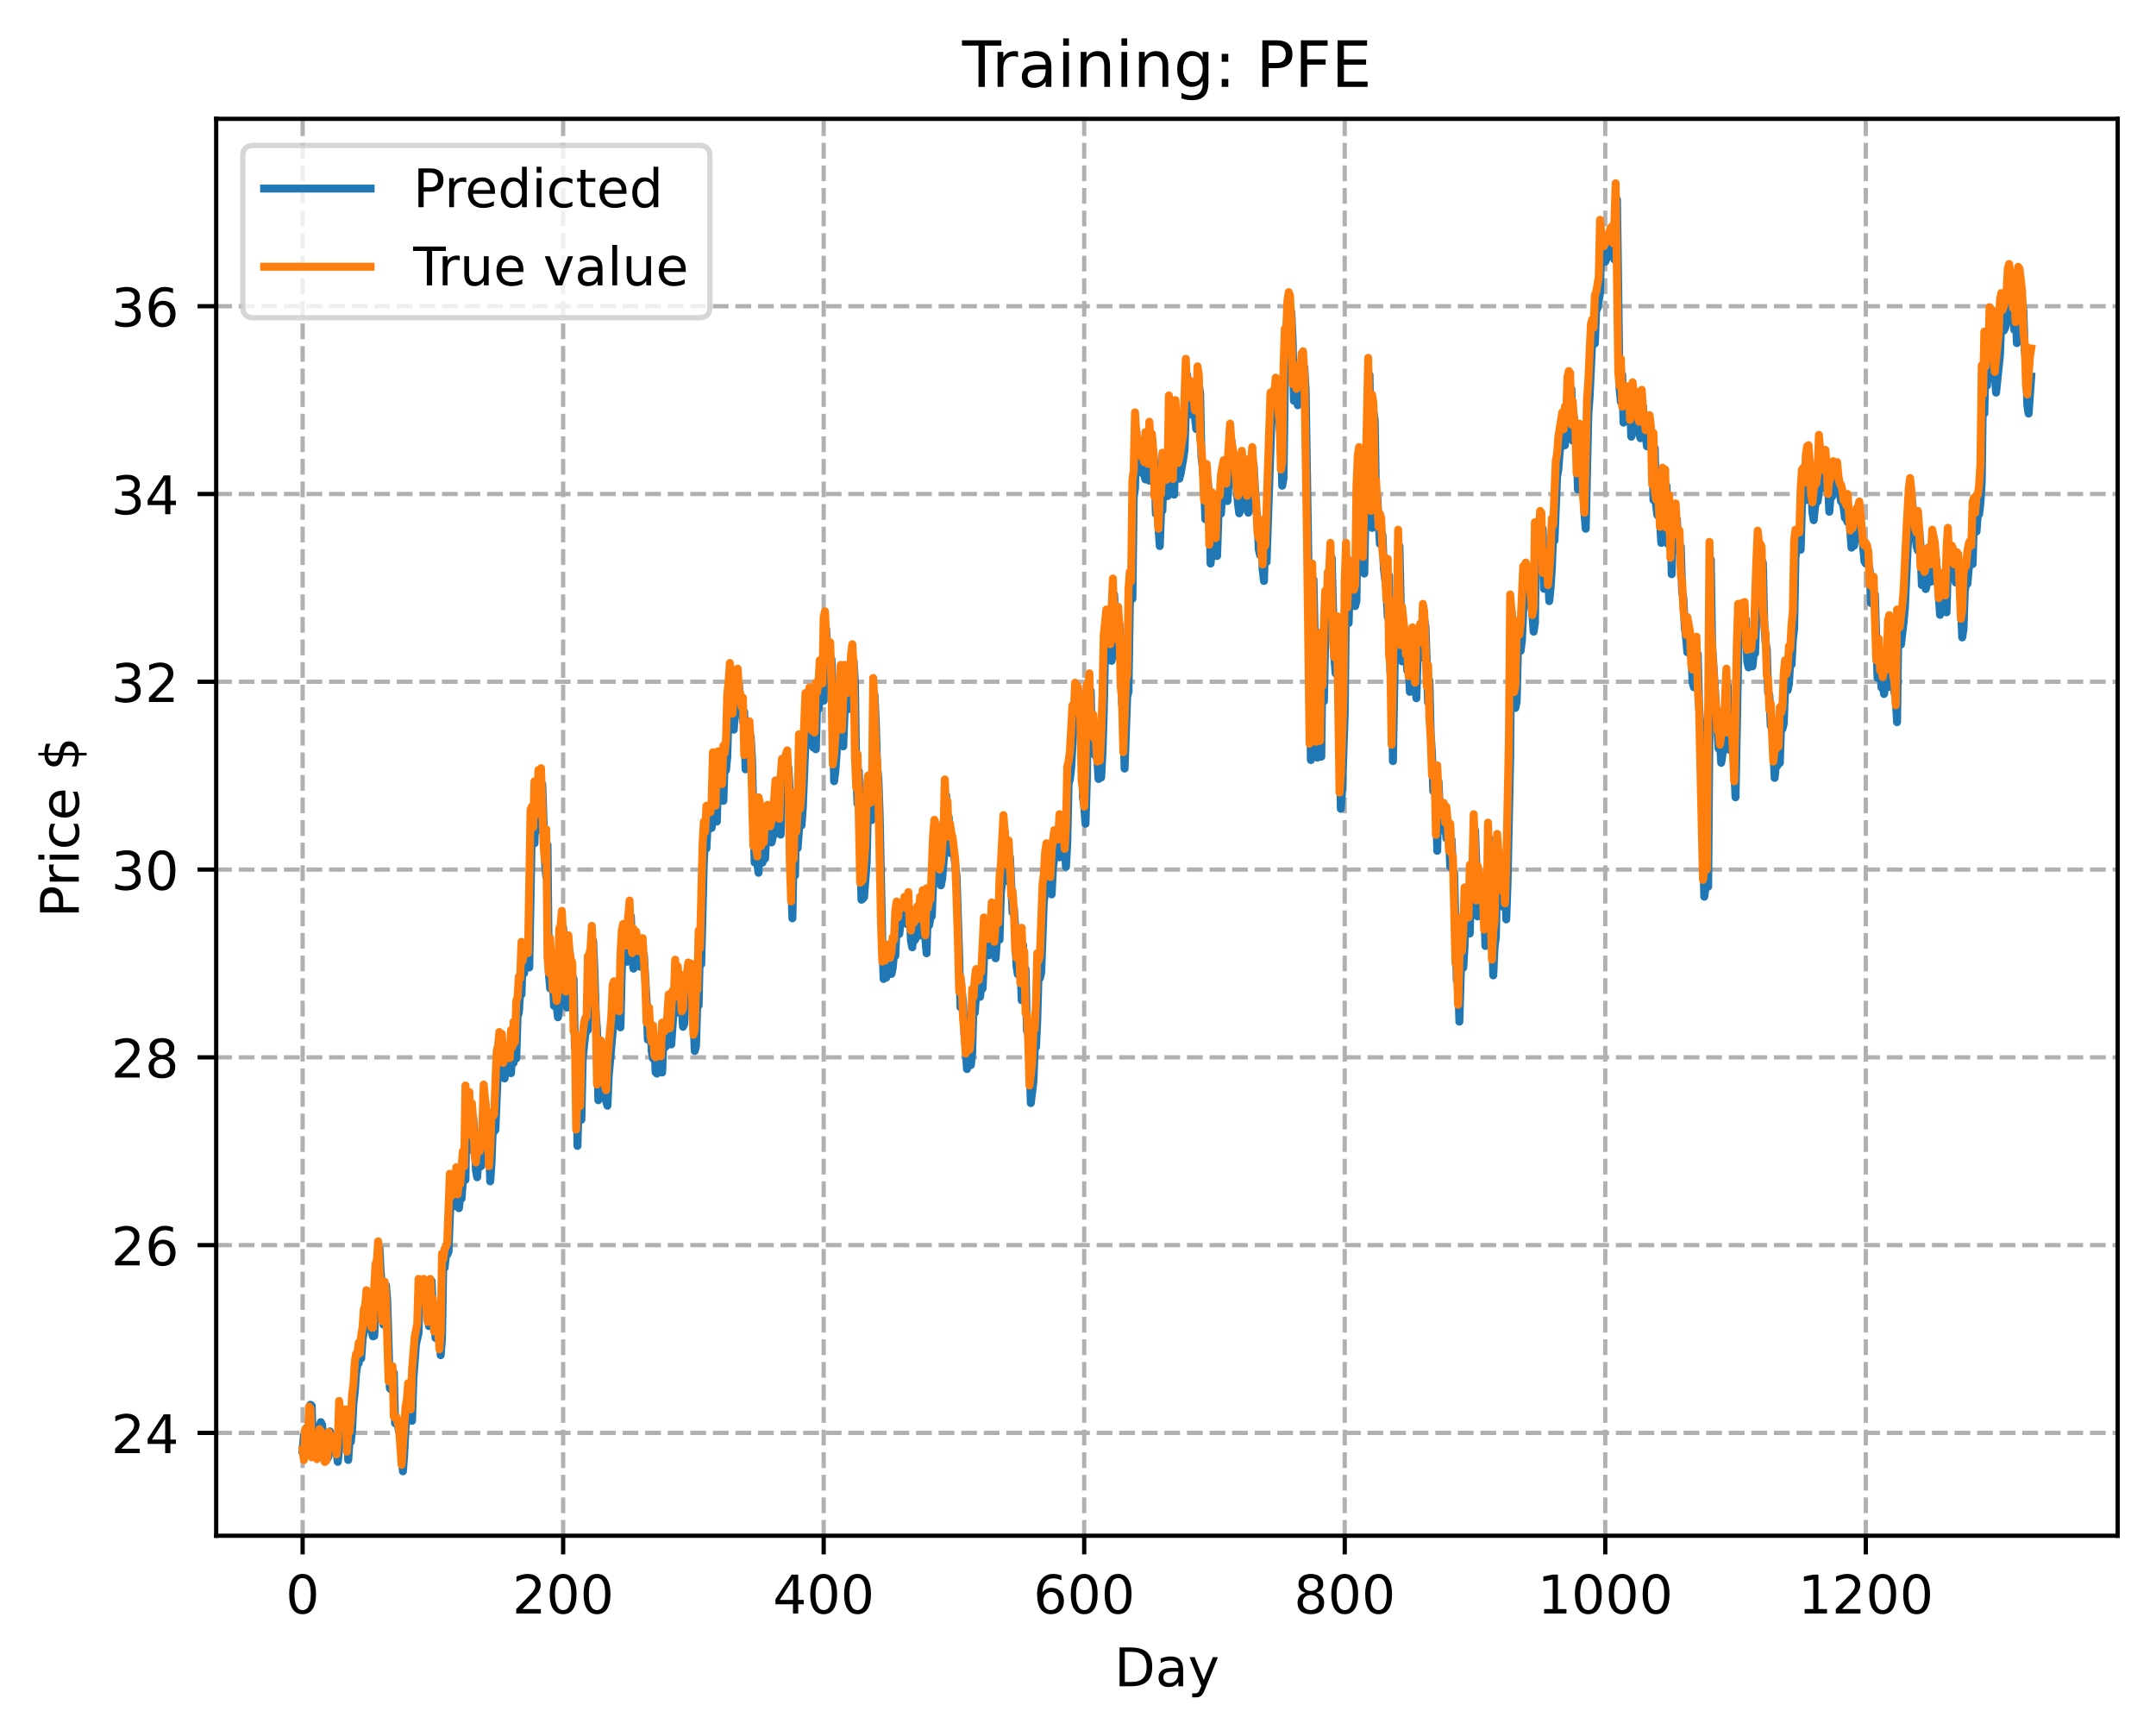 <?xml version="1.0" encoding="utf-8" standalone="no"?>
<!DOCTYPE svg PUBLIC "-//W3C//DTD SVG 1.1//EN"
  "http://www.w3.org/Graphics/SVG/1.1/DTD/svg11.dtd">
<!-- Created with matplotlib (https://matplotlib.org/) -->
<svg height="325.986pt" version="1.1" viewBox="0 0 404.923 325.986" width="404.923pt" xmlns="http://www.w3.org/2000/svg" xmlns:xlink="http://www.w3.org/1999/xlink">
 <defs>
  <style type="text/css">
*{stroke-linecap:butt;stroke-linejoin:round;}
  </style>
 </defs>
 <g id="figure_1">
  <g id="patch_1">
   <path d="M 0 325.986 
L 404.923 325.986 
L 404.923 0 
L 0 0 
z
" style="fill:#ffffff;"/>
  </g>
  <g id="axes_1">
   <g id="patch_2">
    <path d="M 40.603 288.43 
L 397.723 288.43 
L 397.723 22.318 
L 40.603 22.318 
z
" style="fill:#ffffff;"/>
   </g>
   <g id="matplotlib.axis_1">
    <g id="xtick_1">
     <g id="line2d_1">
      <path clip-path="url(#p519bd67f93)" d="M 56.836 288.43 
L 56.836 22.318 
" style="fill:none;stroke:#b0b0b0;stroke-dasharray:2.96,1.28;stroke-dashoffset:0;stroke-width:0.8;"/>
     </g>
     <g id="line2d_2">
      <defs>
       <path d="M 0 0 
L 0 3.5 
" id="mdba590ca44" style="stroke:#000000;stroke-width:0.8;"/>
      </defs>
      <g>
       <use style="stroke:#000000;stroke-width:0.8;" x="56.836" xlink:href="#mdba590ca44" y="288.43"/>
      </g>
     </g>
     <g id="text_1">
      <!-- 0 -->
      <defs>
       <path d="M 31.781 66.406 
Q 24.172 66.406 20.328 58.906 
Q 16.5 51.422 16.5 36.375 
Q 16.5 21.391 20.328 13.891 
Q 24.172 6.391 31.781 6.391 
Q 39.453 6.391 43.281 13.891 
Q 47.125 21.391 47.125 36.375 
Q 47.125 51.422 43.281 58.906 
Q 39.453 66.406 31.781 66.406 
z
M 31.781 74.219 
Q 44.047 74.219 50.516 64.516 
Q 56.984 54.828 56.984 36.375 
Q 56.984 17.969 50.516 8.266 
Q 44.047 -1.422 31.781 -1.422 
Q 19.531 -1.422 13.062 8.266 
Q 6.594 17.969 6.594 36.375 
Q 6.594 54.828 13.062 64.516 
Q 19.531 74.219 31.781 74.219 
z
" id="DejaVuSans-48"/>
      </defs>
      <g transform="translate(53.655 303.029)scale(0.1 -0.1)">
       <use xlink:href="#DejaVuSans-48"/>
      </g>
     </g>
    </g>
    <g id="xtick_2">
     <g id="line2d_3">
      <path clip-path="url(#p519bd67f93)" d="M 105.766 288.43 
L 105.766 22.318 
" style="fill:none;stroke:#b0b0b0;stroke-dasharray:2.96,1.28;stroke-dashoffset:0;stroke-width:0.8;"/>
     </g>
     <g id="line2d_4">
      <g>
       <use style="stroke:#000000;stroke-width:0.8;" x="105.766" xlink:href="#mdba590ca44" y="288.43"/>
      </g>
     </g>
     <g id="text_2">
      <!-- 200 -->
      <defs>
       <path d="M 19.188 8.297 
L 53.609 8.297 
L 53.609 0 
L 7.328 0 
L 7.328 8.297 
Q 12.938 14.109 22.625 23.891 
Q 32.328 33.688 34.812 36.531 
Q 39.547 41.844 41.422 45.531 
Q 43.312 49.219 43.312 52.781 
Q 43.312 58.594 39.234 62.25 
Q 35.156 65.922 28.609 65.922 
Q 23.969 65.922 18.812 64.312 
Q 13.672 62.703 7.812 59.422 
L 7.812 69.391 
Q 13.766 71.781 18.938 73 
Q 24.125 74.219 28.422 74.219 
Q 39.75 74.219 46.484 68.547 
Q 53.219 62.891 53.219 53.422 
Q 53.219 48.922 51.531 44.891 
Q 49.859 40.875 45.406 35.406 
Q 44.188 33.984 37.641 27.219 
Q 31.109 20.453 19.188 8.297 
z
" id="DejaVuSans-50"/>
      </defs>
      <g transform="translate(96.223 303.029)scale(0.1 -0.1)">
       <use xlink:href="#DejaVuSans-50"/>
       <use x="63.623" xlink:href="#DejaVuSans-48"/>
       <use x="127.246" xlink:href="#DejaVuSans-48"/>
      </g>
     </g>
    </g>
    <g id="xtick_3">
     <g id="line2d_5">
      <path clip-path="url(#p519bd67f93)" d="M 154.697 288.43 
L 154.697 22.318 
" style="fill:none;stroke:#b0b0b0;stroke-dasharray:2.96,1.28;stroke-dashoffset:0;stroke-width:0.8;"/>
     </g>
     <g id="line2d_6">
      <g>
       <use style="stroke:#000000;stroke-width:0.8;" x="154.697" xlink:href="#mdba590ca44" y="288.43"/>
      </g>
     </g>
     <g id="text_3">
      <!-- 400 -->
      <defs>
       <path d="M 37.797 64.312 
L 12.891 25.391 
L 37.797 25.391 
z
M 35.203 72.906 
L 47.609 72.906 
L 47.609 25.391 
L 58.016 25.391 
L 58.016 17.188 
L 47.609 17.188 
L 47.609 0 
L 37.797 0 
L 37.797 17.188 
L 4.891 17.188 
L 4.891 26.703 
z
" id="DejaVuSans-52"/>
      </defs>
      <g transform="translate(145.153 303.029)scale(0.1 -0.1)">
       <use xlink:href="#DejaVuSans-52"/>
       <use x="63.623" xlink:href="#DejaVuSans-48"/>
       <use x="127.246" xlink:href="#DejaVuSans-48"/>
      </g>
     </g>
    </g>
    <g id="xtick_4">
     <g id="line2d_7">
      <path clip-path="url(#p519bd67f93)" d="M 203.628 288.43 
L 203.628 22.318 
" style="fill:none;stroke:#b0b0b0;stroke-dasharray:2.96,1.28;stroke-dashoffset:0;stroke-width:0.8;"/>
     </g>
     <g id="line2d_8">
      <g>
       <use style="stroke:#000000;stroke-width:0.8;" x="203.628" xlink:href="#mdba590ca44" y="288.43"/>
      </g>
     </g>
     <g id="text_4">
      <!-- 600 -->
      <defs>
       <path d="M 33.016 40.375 
Q 26.375 40.375 22.484 35.828 
Q 18.609 31.297 18.609 23.391 
Q 18.609 15.531 22.484 10.953 
Q 26.375 6.391 33.016 6.391 
Q 39.656 6.391 43.531 10.953 
Q 47.406 15.531 47.406 23.391 
Q 47.406 31.297 43.531 35.828 
Q 39.656 40.375 33.016 40.375 
z
M 52.594 71.297 
L 52.594 62.312 
Q 48.875 64.062 45.094 64.984 
Q 41.312 65.922 37.594 65.922 
Q 27.828 65.922 22.672 59.328 
Q 17.531 52.734 16.797 39.406 
Q 19.672 43.656 24.016 45.922 
Q 28.375 48.188 33.594 48.188 
Q 44.578 48.188 50.953 41.516 
Q 57.328 34.859 57.328 23.391 
Q 57.328 12.156 50.688 5.359 
Q 44.047 -1.422 33.016 -1.422 
Q 20.359 -1.422 13.672 8.266 
Q 6.984 17.969 6.984 36.375 
Q 6.984 53.656 15.188 63.938 
Q 23.391 74.219 37.203 74.219 
Q 40.922 74.219 44.703 73.484 
Q 48.484 72.75 52.594 71.297 
z
" id="DejaVuSans-54"/>
      </defs>
      <g transform="translate(194.084 303.029)scale(0.1 -0.1)">
       <use xlink:href="#DejaVuSans-54"/>
       <use x="63.623" xlink:href="#DejaVuSans-48"/>
       <use x="127.246" xlink:href="#DejaVuSans-48"/>
      </g>
     </g>
    </g>
    <g id="xtick_5">
     <g id="line2d_9">
      <path clip-path="url(#p519bd67f93)" d="M 252.558 288.43 
L 252.558 22.318 
" style="fill:none;stroke:#b0b0b0;stroke-dasharray:2.96,1.28;stroke-dashoffset:0;stroke-width:0.8;"/>
     </g>
     <g id="line2d_10">
      <g>
       <use style="stroke:#000000;stroke-width:0.8;" x="252.558" xlink:href="#mdba590ca44" y="288.43"/>
      </g>
     </g>
     <g id="text_5">
      <!-- 800 -->
      <defs>
       <path d="M 31.781 34.625 
Q 24.75 34.625 20.719 30.859 
Q 16.703 27.094 16.703 20.516 
Q 16.703 13.922 20.719 10.156 
Q 24.75 6.391 31.781 6.391 
Q 38.812 6.391 42.859 10.172 
Q 46.922 13.969 46.922 20.516 
Q 46.922 27.094 42.891 30.859 
Q 38.875 34.625 31.781 34.625 
z
M 21.922 38.812 
Q 15.578 40.375 12.031 44.719 
Q 8.5 49.078 8.5 55.328 
Q 8.5 64.062 14.719 69.141 
Q 20.953 74.219 31.781 74.219 
Q 42.672 74.219 48.875 69.141 
Q 55.078 64.062 55.078 55.328 
Q 55.078 49.078 51.531 44.719 
Q 48 40.375 41.703 38.812 
Q 48.828 37.156 52.797 32.312 
Q 56.781 27.484 56.781 20.516 
Q 56.781 9.906 50.312 4.234 
Q 43.844 -1.422 31.781 -1.422 
Q 19.734 -1.422 13.25 4.234 
Q 6.781 9.906 6.781 20.516 
Q 6.781 27.484 10.781 32.312 
Q 14.797 37.156 21.922 38.812 
z
M 18.312 54.391 
Q 18.312 48.734 21.844 45.562 
Q 25.391 42.391 31.781 42.391 
Q 38.141 42.391 41.719 45.562 
Q 45.312 48.734 45.312 54.391 
Q 45.312 60.062 41.719 63.234 
Q 38.141 66.406 31.781 66.406 
Q 25.391 66.406 21.844 63.234 
Q 18.312 60.062 18.312 54.391 
z
" id="DejaVuSans-56"/>
      </defs>
      <g transform="translate(243.015 303.029)scale(0.1 -0.1)">
       <use xlink:href="#DejaVuSans-56"/>
       <use x="63.623" xlink:href="#DejaVuSans-48"/>
       <use x="127.246" xlink:href="#DejaVuSans-48"/>
      </g>
     </g>
    </g>
    <g id="xtick_6">
     <g id="line2d_11">
      <path clip-path="url(#p519bd67f93)" d="M 301.489 288.43 
L 301.489 22.318 
" style="fill:none;stroke:#b0b0b0;stroke-dasharray:2.96,1.28;stroke-dashoffset:0;stroke-width:0.8;"/>
     </g>
     <g id="line2d_12">
      <g>
       <use style="stroke:#000000;stroke-width:0.8;" x="301.489" xlink:href="#mdba590ca44" y="288.43"/>
      </g>
     </g>
     <g id="text_6">
      <!-- 1000 -->
      <defs>
       <path d="M 12.406 8.297 
L 28.516 8.297 
L 28.516 63.922 
L 10.984 60.406 
L 10.984 69.391 
L 28.422 72.906 
L 38.281 72.906 
L 38.281 8.297 
L 54.391 8.297 
L 54.391 0 
L 12.406 0 
z
" id="DejaVuSans-49"/>
      </defs>
      <g transform="translate(288.764 303.029)scale(0.1 -0.1)">
       <use xlink:href="#DejaVuSans-49"/>
       <use x="63.623" xlink:href="#DejaVuSans-48"/>
       <use x="127.246" xlink:href="#DejaVuSans-48"/>
       <use x="190.869" xlink:href="#DejaVuSans-48"/>
      </g>
     </g>
    </g>
    <g id="xtick_7">
     <g id="line2d_13">
      <path clip-path="url(#p519bd67f93)" d="M 350.419 288.43 
L 350.419 22.318 
" style="fill:none;stroke:#b0b0b0;stroke-dasharray:2.96,1.28;stroke-dashoffset:0;stroke-width:0.8;"/>
     </g>
     <g id="line2d_14">
      <g>
       <use style="stroke:#000000;stroke-width:0.8;" x="350.419" xlink:href="#mdba590ca44" y="288.43"/>
      </g>
     </g>
     <g id="text_7">
      <!-- 1200 -->
      <g transform="translate(337.694 303.029)scale(0.1 -0.1)">
       <use xlink:href="#DejaVuSans-49"/>
       <use x="63.623" xlink:href="#DejaVuSans-50"/>
       <use x="127.246" xlink:href="#DejaVuSans-48"/>
       <use x="190.869" xlink:href="#DejaVuSans-48"/>
      </g>
     </g>
    </g>
    <g id="text_8">
     <!-- Day -->
     <defs>
      <path d="M 19.672 64.797 
L 19.672 8.109 
L 31.594 8.109 
Q 46.688 8.109 53.688 14.938 
Q 60.688 21.781 60.688 36.531 
Q 60.688 51.172 53.688 57.984 
Q 46.688 64.797 31.594 64.797 
z
M 9.812 72.906 
L 30.078 72.906 
Q 51.266 72.906 61.172 64.094 
Q 71.094 55.281 71.094 36.531 
Q 71.094 17.672 61.125 8.828 
Q 51.172 0 30.078 0 
L 9.812 0 
z
" id="DejaVuSans-68"/>
      <path d="M 34.281 27.484 
Q 23.391 27.484 19.188 25 
Q 14.984 22.516 14.984 16.5 
Q 14.984 11.719 18.141 8.906 
Q 21.297 6.109 26.703 6.109 
Q 34.188 6.109 38.703 11.406 
Q 43.219 16.703 43.219 25.484 
L 43.219 27.484 
z
M 52.203 31.203 
L 52.203 0 
L 43.219 0 
L 43.219 8.297 
Q 40.141 3.328 35.547 0.953 
Q 30.953 -1.422 24.312 -1.422 
Q 15.922 -1.422 10.953 3.297 
Q 6 8.016 6 15.922 
Q 6 25.141 12.172 29.828 
Q 18.359 34.516 30.609 34.516 
L 43.219 34.516 
L 43.219 35.406 
Q 43.219 41.609 39.141 45 
Q 35.062 48.391 27.688 48.391 
Q 23 48.391 18.547 47.266 
Q 14.109 46.141 10.016 43.891 
L 10.016 52.203 
Q 14.938 54.109 19.578 55.047 
Q 24.219 56 28.609 56 
Q 40.484 56 46.344 49.844 
Q 52.203 43.703 52.203 31.203 
z
" id="DejaVuSans-97"/>
      <path d="M 32.172 -5.078 
Q 28.375 -14.844 24.75 -17.812 
Q 21.141 -20.797 15.094 -20.797 
L 7.906 -20.797 
L 7.906 -13.281 
L 13.188 -13.281 
Q 16.891 -13.281 18.938 -11.516 
Q 21 -9.766 23.484 -3.219 
L 25.094 0.875 
L 2.984 54.688 
L 12.5 54.688 
L 29.594 11.922 
L 46.688 54.688 
L 56.203 54.688 
z
" id="DejaVuSans-121"/>
     </defs>
     <g transform="translate(209.29 316.707)scale(0.1 -0.1)">
      <use xlink:href="#DejaVuSans-68"/>
      <use x="77.002" xlink:href="#DejaVuSans-97"/>
      <use x="138.281" xlink:href="#DejaVuSans-121"/>
     </g>
    </g>
   </g>
   <g id="matplotlib.axis_2">
    <g id="ytick_1">
     <g id="line2d_15">
      <path clip-path="url(#p519bd67f93)" d="M 40.603 269.114 
L 397.723 269.114 
" style="fill:none;stroke:#b0b0b0;stroke-dasharray:2.96,1.28;stroke-dashoffset:0;stroke-width:0.8;"/>
     </g>
     <g id="line2d_16">
      <defs>
       <path d="M 0 0 
L -3.5 0 
" id="meaf19318de" style="stroke:#000000;stroke-width:0.8;"/>
      </defs>
      <g>
       <use style="stroke:#000000;stroke-width:0.8;" x="40.603" xlink:href="#meaf19318de" y="269.114"/>
      </g>
     </g>
     <g id="text_9">
      <!-- 24 -->
      <g transform="translate(20.878 272.913)scale(0.1 -0.1)">
       <use xlink:href="#DejaVuSans-50"/>
       <use x="63.623" xlink:href="#DejaVuSans-52"/>
      </g>
     </g>
    </g>
    <g id="ytick_2">
     <g id="line2d_17">
      <path clip-path="url(#p519bd67f93)" d="M 40.603 233.847 
L 397.723 233.847 
" style="fill:none;stroke:#b0b0b0;stroke-dasharray:2.96,1.28;stroke-dashoffset:0;stroke-width:0.8;"/>
     </g>
     <g id="line2d_18">
      <g>
       <use style="stroke:#000000;stroke-width:0.8;" x="40.603" xlink:href="#meaf19318de" y="233.847"/>
      </g>
     </g>
     <g id="text_10">
      <!-- 26 -->
      <g transform="translate(20.878 237.647)scale(0.1 -0.1)">
       <use xlink:href="#DejaVuSans-50"/>
       <use x="63.623" xlink:href="#DejaVuSans-54"/>
      </g>
     </g>
    </g>
    <g id="ytick_3">
     <g id="line2d_19">
      <path clip-path="url(#p519bd67f93)" d="M 40.603 198.581 
L 397.723 198.581 
" style="fill:none;stroke:#b0b0b0;stroke-dasharray:2.96,1.28;stroke-dashoffset:0;stroke-width:0.8;"/>
     </g>
     <g id="line2d_20">
      <g>
       <use style="stroke:#000000;stroke-width:0.8;" x="40.603" xlink:href="#meaf19318de" y="198.581"/>
      </g>
     </g>
     <g id="text_11">
      <!-- 28 -->
      <g transform="translate(20.878 202.38)scale(0.1 -0.1)">
       <use xlink:href="#DejaVuSans-50"/>
       <use x="63.623" xlink:href="#DejaVuSans-56"/>
      </g>
     </g>
    </g>
    <g id="ytick_4">
     <g id="line2d_21">
      <path clip-path="url(#p519bd67f93)" d="M 40.603 163.314 
L 397.723 163.314 
" style="fill:none;stroke:#b0b0b0;stroke-dasharray:2.96,1.28;stroke-dashoffset:0;stroke-width:0.8;"/>
     </g>
     <g id="line2d_22">
      <g>
       <use style="stroke:#000000;stroke-width:0.8;" x="40.603" xlink:href="#meaf19318de" y="163.314"/>
      </g>
     </g>
     <g id="text_12">
      <!-- 30 -->
      <defs>
       <path d="M 40.578 39.312 
Q 47.656 37.797 51.625 33 
Q 55.609 28.219 55.609 21.188 
Q 55.609 10.406 48.188 4.484 
Q 40.766 -1.422 27.094 -1.422 
Q 22.516 -1.422 17.656 -0.516 
Q 12.797 0.391 7.625 2.203 
L 7.625 11.719 
Q 11.719 9.328 16.594 8.109 
Q 21.484 6.891 26.812 6.891 
Q 36.078 6.891 40.938 10.547 
Q 45.797 14.203 45.797 21.188 
Q 45.797 27.641 41.281 31.266 
Q 36.766 34.906 28.719 34.906 
L 20.219 34.906 
L 20.219 43.016 
L 29.109 43.016 
Q 36.375 43.016 40.234 45.922 
Q 44.094 48.828 44.094 54.297 
Q 44.094 59.906 40.109 62.906 
Q 36.141 65.922 28.719 65.922 
Q 24.656 65.922 20.016 65.031 
Q 15.375 64.156 9.812 62.312 
L 9.812 71.094 
Q 15.438 72.656 20.344 73.438 
Q 25.25 74.219 29.594 74.219 
Q 40.828 74.219 47.359 69.109 
Q 53.906 64.016 53.906 55.328 
Q 53.906 49.266 50.438 45.094 
Q 46.969 40.922 40.578 39.312 
z
" id="DejaVuSans-51"/>
      </defs>
      <g transform="translate(20.878 167.113)scale(0.1 -0.1)">
       <use xlink:href="#DejaVuSans-51"/>
       <use x="63.623" xlink:href="#DejaVuSans-48"/>
      </g>
     </g>
    </g>
    <g id="ytick_5">
     <g id="line2d_23">
      <path clip-path="url(#p519bd67f93)" d="M 40.603 128.047 
L 397.723 128.047 
" style="fill:none;stroke:#b0b0b0;stroke-dasharray:2.96,1.28;stroke-dashoffset:0;stroke-width:0.8;"/>
     </g>
     <g id="line2d_24">
      <g>
       <use style="stroke:#000000;stroke-width:0.8;" x="40.603" xlink:href="#meaf19318de" y="128.047"/>
      </g>
     </g>
     <g id="text_13">
      <!-- 32 -->
      <g transform="translate(20.878 131.846)scale(0.1 -0.1)">
       <use xlink:href="#DejaVuSans-51"/>
       <use x="63.623" xlink:href="#DejaVuSans-50"/>
      </g>
     </g>
    </g>
    <g id="ytick_6">
     <g id="line2d_25">
      <path clip-path="url(#p519bd67f93)" d="M 40.603 92.781 
L 397.723 92.781 
" style="fill:none;stroke:#b0b0b0;stroke-dasharray:2.96,1.28;stroke-dashoffset:0;stroke-width:0.8;"/>
     </g>
     <g id="line2d_26">
      <g>
       <use style="stroke:#000000;stroke-width:0.8;" x="40.603" xlink:href="#meaf19318de" y="92.781"/>
      </g>
     </g>
     <g id="text_14">
      <!-- 34 -->
      <g transform="translate(20.878 96.58)scale(0.1 -0.1)">
       <use xlink:href="#DejaVuSans-51"/>
       <use x="63.623" xlink:href="#DejaVuSans-52"/>
      </g>
     </g>
    </g>
    <g id="ytick_7">
     <g id="line2d_27">
      <path clip-path="url(#p519bd67f93)" d="M 40.603 57.514 
L 397.723 57.514 
" style="fill:none;stroke:#b0b0b0;stroke-dasharray:2.96,1.28;stroke-dashoffset:0;stroke-width:0.8;"/>
     </g>
     <g id="line2d_28">
      <g>
       <use style="stroke:#000000;stroke-width:0.8;" x="40.603" xlink:href="#meaf19318de" y="57.514"/>
      </g>
     </g>
     <g id="text_15">
      <!-- 36 -->
      <g transform="translate(20.878 61.313)scale(0.1 -0.1)">
       <use xlink:href="#DejaVuSans-51"/>
       <use x="63.623" xlink:href="#DejaVuSans-54"/>
      </g>
     </g>
    </g>
    <g id="text_16">
     <!-- Price $ -->
     <defs>
      <path d="M 19.672 64.797 
L 19.672 37.406 
L 32.078 37.406 
Q 38.969 37.406 42.719 40.969 
Q 46.484 44.531 46.484 51.125 
Q 46.484 57.672 42.719 61.234 
Q 38.969 64.797 32.078 64.797 
z
M 9.812 72.906 
L 32.078 72.906 
Q 44.344 72.906 50.609 67.359 
Q 56.891 61.812 56.891 51.125 
Q 56.891 40.328 50.609 34.812 
Q 44.344 29.297 32.078 29.297 
L 19.672 29.297 
L 19.672 0 
L 9.812 0 
z
" id="DejaVuSans-80"/>
      <path d="M 41.109 46.297 
Q 39.594 47.172 37.812 47.578 
Q 36.031 48 33.891 48 
Q 26.266 48 22.188 43.047 
Q 18.109 38.094 18.109 28.812 
L 18.109 0 
L 9.078 0 
L 9.078 54.688 
L 18.109 54.688 
L 18.109 46.188 
Q 20.953 51.172 25.484 53.578 
Q 30.031 56 36.531 56 
Q 37.453 56 38.578 55.875 
Q 39.703 55.766 41.062 55.516 
z
" id="DejaVuSans-114"/>
      <path d="M 9.422 54.688 
L 18.406 54.688 
L 18.406 0 
L 9.422 0 
z
M 9.422 75.984 
L 18.406 75.984 
L 18.406 64.594 
L 9.422 64.594 
z
" id="DejaVuSans-105"/>
      <path d="M 48.781 52.594 
L 48.781 44.188 
Q 44.969 46.297 41.141 47.344 
Q 37.312 48.391 33.406 48.391 
Q 24.656 48.391 19.812 42.844 
Q 14.984 37.312 14.984 27.297 
Q 14.984 17.281 19.812 11.734 
Q 24.656 6.203 33.406 6.203 
Q 37.312 6.203 41.141 7.25 
Q 44.969 8.297 48.781 10.406 
L 48.781 2.094 
Q 45.016 0.344 40.984 -0.531 
Q 36.969 -1.422 32.422 -1.422 
Q 20.062 -1.422 12.781 6.344 
Q 5.516 14.109 5.516 27.297 
Q 5.516 40.672 12.859 48.328 
Q 20.219 56 33.016 56 
Q 37.156 56 41.109 55.141 
Q 45.062 54.297 48.781 52.594 
z
" id="DejaVuSans-99"/>
      <path d="M 56.203 29.594 
L 56.203 25.203 
L 14.891 25.203 
Q 15.484 15.922 20.484 11.062 
Q 25.484 6.203 34.422 6.203 
Q 39.594 6.203 44.453 7.469 
Q 49.312 8.734 54.109 11.281 
L 54.109 2.781 
Q 49.266 0.734 44.188 -0.344 
Q 39.109 -1.422 33.891 -1.422 
Q 20.797 -1.422 13.156 6.188 
Q 5.516 13.812 5.516 26.812 
Q 5.516 40.234 12.766 48.109 
Q 20.016 56 32.328 56 
Q 43.359 56 49.781 48.891 
Q 56.203 41.797 56.203 29.594 
z
M 47.219 32.234 
Q 47.125 39.594 43.094 43.984 
Q 39.062 48.391 32.422 48.391 
Q 24.906 48.391 20.391 44.141 
Q 15.875 39.891 15.188 32.172 
z
" id="DejaVuSans-101"/>
      <path id="DejaVuSans-32"/>
      <path d="M 33.797 -14.703 
L 28.906 -14.703 
L 28.859 0 
Q 23.734 0.094 18.609 1.188 
Q 13.484 2.297 8.297 4.5 
L 8.297 13.281 
Q 13.281 10.156 18.375 8.562 
Q 23.484 6.984 28.906 6.938 
L 28.906 29.203 
Q 18.109 30.953 13.203 35.156 
Q 8.297 39.359 8.297 46.688 
Q 8.297 54.641 13.625 59.219 
Q 18.953 63.812 28.906 64.5 
L 28.906 75.984 
L 33.797 75.984 
L 33.797 64.656 
Q 38.328 64.453 42.578 63.688 
Q 46.828 62.938 50.875 61.625 
L 50.875 53.078 
Q 46.828 55.125 42.547 56.25 
Q 38.281 57.375 33.797 57.562 
L 33.797 36.719 
Q 44.875 35.016 50.094 30.609 
Q 55.328 26.219 55.328 18.609 
Q 55.328 10.359 49.781 5.594 
Q 44.234 0.828 33.797 0.094 
z
M 28.906 37.594 
L 28.906 57.625 
Q 23.25 56.984 20.266 54.391 
Q 17.281 51.812 17.281 47.516 
Q 17.281 43.312 20.031 40.969 
Q 22.797 38.625 28.906 37.594 
z
M 33.797 28.219 
L 33.797 7.078 
Q 39.984 7.906 43.141 10.594 
Q 46.297 13.281 46.297 17.672 
Q 46.297 21.969 43.281 24.5 
Q 40.281 27.047 33.797 28.219 
z
" id="DejaVuSans-36"/>
     </defs>
     <g transform="translate(14.798 172.342)rotate(-90)scale(0.1 -0.1)">
      <use xlink:href="#DejaVuSans-80"/>
      <use x="58.553" xlink:href="#DejaVuSans-114"/>
      <use x="99.666" xlink:href="#DejaVuSans-105"/>
      <use x="127.449" xlink:href="#DejaVuSans-99"/>
      <use x="182.43" xlink:href="#DejaVuSans-101"/>
      <use x="243.953" xlink:href="#DejaVuSans-32"/>
      <use x="275.74" xlink:href="#DejaVuSans-36"/>
     </g>
    </g>
   </g>
   <g id="line2d_29">
    <path clip-path="url(#p519bd67f93)" d="M 56.836 272.36 
L 57.081 269.57 
L 57.325 273.39 
L 57.57 268.147 
L 57.814 270.074 
L 58.059 270.414 
L 58.304 263.828 
L 58.548 264.009 
L 58.793 272.964 
L 59.282 269.985 
L 59.527 268.241 
L 59.772 272.165 
L 60.016 267.77 
L 60.261 267.096 
L 60.506 267.618 
L 60.75 271.896 
L 60.995 270.181 
L 61.24 273.927 
L 61.484 273.969 
L 61.729 273.466 
L 61.974 268.833 
L 62.463 272.091 
L 62.708 270.225 
L 62.952 272.555 
L 63.197 272.621 
L 63.441 274.558 
L 63.686 272.116 
L 63.931 264.772 
L 64.42 269.017 
L 64.665 267.419 
L 64.909 269.173 
L 65.154 266.345 
L 65.399 274.207 
L 65.643 270.764 
L 65.888 270.803 
L 66.133 268.409 
L 66.377 263.585 
L 66.622 261.483 
L 66.867 258.04 
L 67.111 256.268 
L 67.356 256.065 
L 67.601 253.123 
L 67.845 255.119 
L 68.09 251.528 
L 68.335 250.13 
L 68.579 246.705 
L 68.824 245.962 
L 69.069 243.15 
L 69.802 249.969 
L 70.047 250.993 
L 70.292 250.908 
L 70.781 238.44 
L 71.026 238.023 
L 71.27 234.482 
L 71.515 239.194 
L 71.76 241.432 
L 72.004 248.768 
L 72.249 246.547 
L 72.494 241.405 
L 72.738 244.391 
L 73.228 260.765 
L 73.472 260.966 
L 73.717 260.065 
L 73.962 257.815 
L 74.206 267.307 
L 74.696 267.459 
L 74.94 268.857 
L 75.185 269.52 
L 75.674 276.334 
L 75.919 273.097 
L 76.163 268.16 
L 76.408 265.902 
L 76.653 264.729 
L 76.897 261.682 
L 77.142 262.683 
L 77.387 266.842 
L 77.631 259.076 
L 78.121 252.519 
L 78.61 250.331 
L 78.855 241.682 
L 79.344 242.258 
L 79.589 244.749 
L 79.833 241.271 
L 80.078 243.149 
L 80.567 249.058 
L 80.812 246.04 
L 81.056 240.601 
L 81.301 246.042 
L 81.546 245.083 
L 81.79 251.271 
L 82.035 251.375 
L 82.28 248.362 
L 82.524 249.76 
L 82.769 254.521 
L 83.014 251.373 
L 83.258 236.848 
L 83.503 238.096 
L 83.748 235.816 
L 83.992 235.638 
L 84.237 235.107 
L 84.726 222.317 
L 84.971 226.671 
L 85.216 222.887 
L 85.46 225.169 
L 85.705 225.511 
L 85.95 221.778 
L 86.194 226.908 
L 86.439 224.6 
L 86.684 225.118 
L 87.173 218.652 
L 87.417 221.582 
L 87.662 206.447 
L 88.151 213.997 
L 88.396 207.868 
L 88.641 215.967 
L 88.885 209.957 
L 89.13 213.342 
L 89.375 219.746 
L 89.619 221.106 
L 89.864 216.494 
L 90.109 219.177 
L 90.353 219.036 
L 90.598 218.074 
L 90.843 214.005 
L 91.087 206.617 
L 91.577 211.915 
L 91.821 212.393 
L 92.066 221.875 
L 92.311 218.502 
L 92.555 211.795 
L 92.8 212.534 
L 93.044 212.18 
L 93.534 200.189 
L 93.778 199.304 
L 94.023 196.74 
L 94.268 198.166 
L 94.512 197.09 
L 94.757 202.556 
L 95.246 199.457 
L 95.491 201.028 
L 95.736 200.705 
L 95.98 201.552 
L 96.225 196.33 
L 96.47 199.604 
L 96.714 194.909 
L 96.959 198.8 
L 97.204 190.951 
L 97.448 190.199 
L 97.693 186.384 
L 97.938 186.775 
L 98.182 179.612 
L 98.427 182.804 
L 98.672 180.444 
L 98.916 181.662 
L 99.161 180.725 
L 99.405 181.713 
L 99.895 154.942 
L 100.139 154.446 
L 100.384 158.387 
L 100.629 149.797 
L 100.873 151.091 
L 101.118 155.92 
L 101.363 147.694 
L 101.607 149.923 
L 101.852 147.327 
L 102.341 161.753 
L 102.586 164.658 
L 102.831 158.713 
L 103.075 182.683 
L 103.32 185.638 
L 103.565 179.191 
L 104.054 188.922 
L 104.299 183.524 
L 104.543 188.762 
L 104.788 191.058 
L 105.032 188.983 
L 105.277 177.459 
L 105.522 176.979 
L 105.766 174.207 
L 106.5 189.242 
L 106.745 187.851 
L 106.99 178.741 
L 107.234 182.06 
L 107.479 183.33 
L 107.724 183.867 
L 107.968 196.774 
L 108.213 197.271 
L 108.458 215.222 
L 108.702 206.035 
L 108.947 207.293 
L 109.192 210.303 
L 109.436 198.813 
L 109.926 194.246 
L 110.17 193.542 
L 110.415 193.449 
L 110.66 182.006 
L 110.904 181.931 
L 111.149 180.71 
L 111.393 176.625 
L 111.638 182.037 
L 111.883 190.24 
L 112.127 193.41 
L 112.372 206.639 
L 112.617 201.705 
L 113.106 198.417 
L 113.84 206.795 
L 114.085 207.67 
L 114.329 202.04 
L 115.063 193.808 
L 115.308 188.014 
L 115.553 187.335 
L 115.797 187.557 
L 116.042 189.524 
L 116.287 189.593 
L 116.531 192.956 
L 116.776 182.178 
L 117.02 177.633 
L 117.265 176.407 
L 117.754 180.633 
L 118.488 172.1 
L 118.733 179.832 
L 118.978 181.929 
L 119.222 177.295 
L 119.467 180.498 
L 119.712 177.876 
L 119.956 179.262 
L 120.201 181.558 
L 120.446 180.228 
L 120.69 180.689 
L 120.935 179.296 
L 121.424 187.673 
L 121.669 195.263 
L 122.158 192.44 
L 122.403 197.418 
L 122.648 198.816 
L 122.892 195.652 
L 123.137 201.404 
L 123.381 201.64 
L 123.626 197.985 
L 123.871 199.889 
L 124.115 197.877 
L 124.36 201.434 
L 124.605 195.083 
L 124.849 196.734 
L 125.339 196.219 
L 125.583 193.632 
L 125.828 189.783 
L 126.073 196.167 
L 126.562 189.095 
L 126.807 190.343 
L 127.051 183.234 
L 127.296 186.748 
L 127.541 184.481 
L 127.785 187.456 
L 128.03 188.904 
L 128.275 192.842 
L 128.519 192.315 
L 128.764 185.964 
L 129.008 188.638 
L 129.498 183.769 
L 129.742 188.054 
L 129.987 184.024 
L 130.476 197.392 
L 130.721 196.481 
L 130.966 188.028 
L 131.21 188.85 
L 131.455 177.78 
L 131.7 181.083 
L 132.189 161.832 
L 132.434 157.415 
L 132.678 159.338 
L 132.923 154.34 
L 133.168 155.679 
L 133.412 155.506 
L 133.657 155.501 
L 133.902 153.251 
L 134.146 144.226 
L 134.636 154.3 
L 134.88 145.61 
L 135.125 144.055 
L 135.369 144.544 
L 135.614 149.275 
L 135.859 150.402 
L 136.103 143.237 
L 136.348 144.664 
L 136.593 142.126 
L 136.837 133.479 
L 137.082 131.218 
L 137.327 127.566 
L 137.571 130.861 
L 137.816 137.042 
L 138.061 132.509 
L 138.305 131.665 
L 138.55 129.034 
L 138.795 128.611 
L 139.039 132.827 
L 139.284 132.881 
L 139.529 135.531 
L 139.773 133.734 
L 140.018 144.498 
L 140.263 143.588 
L 140.507 143.994 
L 140.752 138.949 
L 140.996 138.321 
L 141.241 142.682 
L 141.73 161.999 
L 142.22 162.058 
L 142.464 163.923 
L 142.709 152.869 
L 142.954 153.91 
L 143.198 162.023 
L 143.443 160.224 
L 143.688 161.261 
L 143.932 156.68 
L 144.422 154.16 
L 144.666 155.217 
L 144.911 158.216 
L 145.156 157.147 
L 145.4 156.606 
L 145.89 149.568 
L 146.134 149.924 
L 146.624 156.759 
L 146.868 148.717 
L 147.113 145.575 
L 147.357 145.935 
L 147.602 147.465 
L 147.847 145.031 
L 148.091 144.278 
L 148.336 148.769 
L 148.581 164.904 
L 148.825 172.475 
L 149.07 159.016 
L 149.315 164.415 
L 149.559 151.878 
L 149.804 159.305 
L 150.049 155.907 
L 150.293 141.048 
L 150.538 155.023 
L 150.783 151.62 
L 151.517 133.281 
L 151.761 138.161 
L 152.006 136.556 
L 152.251 132.359 
L 152.495 133.386 
L 152.74 140.389 
L 152.984 139.144 
L 153.229 140.728 
L 153.474 131.434 
L 153.718 133.197 
L 153.963 131.397 
L 154.208 127.224 
L 154.697 131.614 
L 154.942 119.24 
L 155.186 118.276 
L 155.431 123.318 
L 155.92 124.494 
L 156.165 123.811 
L 156.41 131.553 
L 156.654 146.715 
L 156.899 144.73 
L 157.144 141.371 
L 157.388 132.429 
L 157.633 136.352 
L 158.122 128.026 
L 158.367 140.182 
L 158.856 127.983 
L 159.101 129.352 
L 159.345 133.189 
L 159.59 129.018 
L 159.835 132.018 
L 160.079 126.063 
L 160.324 124.134 
L 160.569 128.275 
L 160.813 145.236 
L 161.058 151.012 
L 161.303 144.844 
L 161.792 168.981 
L 162.037 168.822 
L 162.281 168.476 
L 162.771 162.135 
L 163.015 151.426 
L 163.26 148.964 
L 163.505 150.359 
L 163.749 154.01 
L 163.994 153.303 
L 164.239 130.535 
L 164.483 135.469 
L 164.728 143.904 
L 164.972 146.201 
L 165.217 153.223 
L 165.706 176.652 
L 165.951 183.869 
L 166.196 181.167 
L 166.44 183.614 
L 166.93 180.511 
L 167.174 182.236 
L 167.419 182.921 
L 167.664 181.822 
L 167.908 178.994 
L 168.153 179.533 
L 168.398 173.897 
L 168.642 172.443 
L 168.887 175.423 
L 169.132 173.293 
L 169.376 173.178 
L 169.621 173.344 
L 169.866 172.86 
L 170.11 171.494 
L 170.355 173.561 
L 170.6 172.675 
L 170.844 170.617 
L 171.089 176.673 
L 171.333 177.925 
L 171.578 175.341 
L 171.823 176.56 
L 172.067 176.107 
L 172.557 173.237 
L 172.801 175.68 
L 173.046 171.58 
L 173.291 173.69 
L 173.535 170.346 
L 173.78 176.159 
L 174.025 179.041 
L 174.269 170.123 
L 174.514 173.772 
L 174.759 172.307 
L 175.003 172.099 
L 175.493 159.935 
L 175.737 157.119 
L 175.982 157.776 
L 176.227 163.779 
L 176.471 165.463 
L 176.716 166.282 
L 176.96 164.988 
L 177.45 159.009 
L 177.694 149.325 
L 177.939 156.605 
L 178.184 153.473 
L 178.428 160.21 
L 178.673 157.736 
L 178.918 159.468 
L 179.162 160.329 
L 179.652 164.547 
L 180.141 179.302 
L 180.386 189.181 
L 180.63 186.369 
L 180.875 188.265 
L 181.12 194.268 
L 181.364 196.573 
L 181.609 200.787 
L 181.854 195.475 
L 182.098 197.067 
L 182.343 200.049 
L 182.588 197.725 
L 182.832 188.61 
L 183.077 190.212 
L 183.321 186.69 
L 183.566 185.074 
L 184.055 187.232 
L 184.3 185.479 
L 184.545 185.653 
L 185.034 175.395 
L 185.279 177.34 
L 185.523 177.128 
L 185.768 179.413 
L 186.013 176.943 
L 186.257 177.476 
L 186.502 172.57 
L 186.991 179.981 
L 187.481 172.981 
L 187.725 176.484 
L 187.97 167.848 
L 188.215 165.591 
L 188.704 156.222 
L 189.438 165.613 
L 189.682 160.985 
L 190.172 171.388 
L 190.416 170.495 
L 190.661 173.998 
L 190.906 181.384 
L 191.15 182.986 
L 191.395 180.197 
L 191.64 181.094 
L 191.884 187.866 
L 192.129 177.467 
L 192.374 184.393 
L 192.618 181.989 
L 192.863 193.591 
L 193.108 193.784 
L 193.352 198.53 
L 193.597 207.178 
L 194.086 203.139 
L 194.331 196.981 
L 194.575 196.647 
L 194.82 191.415 
L 195.065 182.348 
L 195.309 183.704 
L 195.554 182.649 
L 196.043 169.322 
L 196.288 167.43 
L 196.533 163.201 
L 196.777 161.613 
L 197.022 165.866 
L 197.267 165.869 
L 197.511 167.984 
L 197.756 163.061 
L 198.245 159.214 
L 198.49 159.3 
L 198.735 160.693 
L 198.979 161.013 
L 199.224 156.246 
L 199.469 158.904 
L 199.713 158.935 
L 199.958 158.738 
L 200.203 162.803 
L 200.447 158.391 
L 200.692 147.275 
L 200.936 146.313 
L 201.181 144.272 
L 201.67 135.614 
L 201.915 137.027 
L 202.16 131.411 
L 202.649 132.144 
L 202.894 133.739 
L 203.138 137.39 
L 203.383 149.776 
L 203.628 151.379 
L 203.872 154.711 
L 204.117 146.785 
L 204.362 131.822 
L 204.606 132.392 
L 204.851 129.769 
L 205.096 141.074 
L 205.34 141.593 
L 205.585 137.512 
L 205.83 142.091 
L 206.074 142.252 
L 206.319 146.307 
L 206.563 143.111 
L 206.808 146.037 
L 207.053 141.442 
L 207.297 133.819 
L 207.542 122.331 
L 208.031 117.585 
L 208.276 123.402 
L 208.521 122.721 
L 208.765 124.12 
L 209.255 111.71 
L 209.499 119.847 
L 209.744 116.907 
L 209.989 123.302 
L 210.233 117.131 
L 210.478 120.613 
L 210.723 132.032 
L 210.967 134.116 
L 211.212 144.35 
L 211.701 130.825 
L 211.946 129.91 
L 212.191 113.785 
L 212.435 110.649 
L 212.68 112.456 
L 212.924 93.453 
L 213.169 91.708 
L 213.414 80.735 
L 213.658 84.801 
L 213.903 85.816 
L 214.392 88.774 
L 214.637 86.206 
L 214.882 89.192 
L 215.126 90.055 
L 215.371 84.379 
L 215.616 85.548 
L 215.86 90.272 
L 216.105 82.377 
L 216.35 86.039 
L 216.594 84.61 
L 216.839 87.599 
L 217.084 96.511 
L 217.328 95.451 
L 217.818 102.558 
L 218.062 96.023 
L 218.307 95.916 
L 218.551 88.1 
L 218.796 92.88 
L 219.041 89.163 
L 219.285 93.174 
L 219.53 91.406 
L 219.775 77.31 
L 220.019 86.59 
L 220.509 92.904 
L 220.998 78.132 
L 221.243 81.79 
L 221.487 89.911 
L 221.732 88.978 
L 222.221 86.222 
L 222.466 84.517 
L 222.955 70.395 
L 223.2 76.662 
L 223.445 77.838 
L 223.689 74.702 
L 223.934 75.134 
L 224.179 77.876 
L 224.423 78.436 
L 224.668 80.578 
L 224.912 79.841 
L 225.157 72.258 
L 225.402 73.873 
L 225.646 85.821 
L 225.891 87.74 
L 226.136 91.216 
L 226.38 97.532 
L 226.625 94.862 
L 226.87 90.648 
L 227.114 94.206 
L 227.359 105.845 
L 227.604 103.697 
L 227.848 95.901 
L 228.093 96.908 
L 228.582 104.423 
L 228.827 97.176 
L 229.072 96.278 
L 229.316 96.477 
L 229.561 92.413 
L 230.05 89.723 
L 230.295 91.122 
L 230.539 94.1 
L 231.273 82.719 
L 231.518 86.141 
L 232.007 88.817 
L 232.497 94.479 
L 232.741 96.413 
L 232.986 95.858 
L 233.231 90.576 
L 233.475 87.946 
L 233.965 95.214 
L 234.209 95.243 
L 234.454 96.294 
L 234.699 89.449 
L 234.943 92.782 
L 235.188 90.484 
L 235.433 87.093 
L 235.922 95.543 
L 236.167 97.332 
L 236.411 103.181 
L 236.656 104.248 
L 236.9 101.37 
L 237.145 107.002 
L 237.39 109.12 
L 237.634 100.643 
L 237.879 105.563 
L 238.858 76.855 
L 239.102 78.549 
L 239.347 76.442 
L 239.592 76.991 
L 239.836 73.966 
L 240.081 75.735 
L 240.326 80.262 
L 240.57 82.026 
L 240.815 91.226 
L 241.06 89.824 
L 241.304 72.341 
L 241.549 65.103 
L 241.794 65.558 
L 242.038 59.672 
L 242.283 58.024 
L 242.527 58.726 
L 242.772 63.835 
L 243.017 75.289 
L 243.261 74.92 
L 243.506 71.9 
L 243.751 76.118 
L 243.995 71.713 
L 244.24 71.877 
L 244.485 72.589 
L 244.729 69.391 
L 244.974 69.019 
L 245.219 73.442 
L 245.708 103.941 
L 246.197 142.746 
L 246.687 108.847 
L 247.421 142.295 
L 247.665 131.492 
L 247.91 132.936 
L 248.155 142.115 
L 248.399 121.642 
L 248.644 131.708 
L 248.888 120.077 
L 249.133 113.869 
L 249.378 118.425 
L 249.622 110.297 
L 249.867 110.086 
L 250.112 104.79 
L 250.601 123.543 
L 250.846 126.487 
L 251.09 120.149 
L 251.335 118.773 
L 251.824 151.91 
L 252.069 148.32 
L 252.558 133.877 
L 252.803 111.973 
L 253.048 104.911 
L 253.292 117.035 
L 253.537 108.209 
L 253.782 111.767 
L 254.026 109.144 
L 254.271 109.615 
L 254.515 113.835 
L 254.76 112.826 
L 255.005 94.55 
L 255.249 88.737 
L 255.494 87.148 
L 255.983 105.439 
L 256.228 107.723 
L 256.473 95.074 
L 256.717 93.126 
L 257.207 70.406 
L 257.696 99.146 
L 257.941 77.232 
L 258.185 78.785 
L 258.43 93.53 
L 258.675 93.356 
L 259.164 102.149 
L 259.409 99.688 
L 259.653 100.559 
L 259.898 106.744 
L 260.387 110.793 
L 260.632 115.895 
L 260.876 108.106 
L 261.121 126.1 
L 261.366 127.986 
L 261.61 142.955 
L 262.1 115.76 
L 262.344 117.138 
L 262.589 117.521 
L 262.834 102.566 
L 263.323 124.213 
L 263.568 116.985 
L 264.057 121.74 
L 264.302 125.952 
L 264.546 124.661 
L 264.791 129.943 
L 265.28 126.367 
L 265.525 120.719 
L 266.014 131.139 
L 266.259 122.842 
L 266.993 119.995 
L 267.237 123.53 
L 267.482 116.308 
L 267.727 117.761 
L 268.216 131.898 
L 268.461 127.826 
L 268.705 137.864 
L 268.95 141.565 
L 269.195 148.614 
L 269.439 147.413 
L 269.684 148.634 
L 269.929 159.794 
L 270.173 146.755 
L 270.418 152.074 
L 270.663 154.163 
L 270.907 154.655 
L 271.152 156.029 
L 271.397 153.737 
L 271.641 157.442 
L 271.886 154.467 
L 272.131 157.128 
L 272.375 162.79 
L 272.62 157.658 
L 272.864 163.311 
L 273.109 164.003 
L 273.598 184.162 
L 273.843 183.595 
L 274.088 191.877 
L 274.577 175.411 
L 274.822 181.735 
L 275.066 177.644 
L 275.311 169.689 
L 275.556 172.857 
L 276.045 175.336 
L 276.29 165.443 
L 276.534 167.061 
L 276.779 165.986 
L 277.024 155.911 
L 277.268 162.251 
L 277.513 172.119 
L 277.758 165.572 
L 278.002 166.652 
L 278.247 168.335 
L 278.491 171.491 
L 278.736 170.102 
L 278.981 177.666 
L 279.225 170.948 
L 279.47 173.545 
L 279.715 157.427 
L 280.204 174.322 
L 280.449 183.193 
L 280.693 177.93 
L 280.938 175.981 
L 281.183 165.21 
L 281.427 159.754 
L 282.161 170.258 
L 282.406 165.478 
L 282.651 165.158 
L 282.895 172.676 
L 283.14 165.662 
L 283.629 142.331 
L 283.874 114.629 
L 284.118 117.648 
L 284.363 122.248 
L 284.608 132.961 
L 284.852 131.748 
L 285.097 121.507 
L 285.342 119.581 
L 285.586 122.249 
L 285.831 120.294 
L 286.32 109.447 
L 286.565 109.296 
L 286.81 108.796 
L 287.054 109.822 
L 287.299 112.623 
L 287.544 113.507 
L 287.788 115.151 
L 288.033 118.642 
L 288.278 116.997 
L 288.522 101.114 
L 288.767 106.413 
L 289.012 103.401 
L 289.256 103.243 
L 289.501 99 
L 289.746 99.33 
L 289.99 110.599 
L 290.235 110.069 
L 290.479 110.052 
L 290.724 106.698 
L 290.969 112.898 
L 291.213 110.434 
L 291.458 106.723 
L 291.703 100.33 
L 291.947 101.544 
L 292.437 89.582 
L 292.681 88.158 
L 292.926 84.913 
L 293.66 80.441 
L 293.905 83.633 
L 294.149 79.389 
L 294.394 81.025 
L 294.639 73.769 
L 294.883 72.745 
L 295.128 73.077 
L 295.373 82.779 
L 295.617 78.322 
L 295.862 81.835 
L 296.106 82.556 
L 296.351 91.927 
L 296.84 82.557 
L 297.085 87.522 
L 297.33 85.432 
L 297.574 96.346 
L 297.819 99.31 
L 298.308 77.977 
L 298.553 74.453 
L 299.042 63.868 
L 299.287 62.944 
L 299.532 64.516 
L 299.776 58.391 
L 300.021 57.88 
L 300.51 55.028 
L 300.755 44.247 
L 301.244 49.14 
L 301.489 49.157 
L 302.712 45.935 
L 302.957 45.671 
L 303.201 48.744 
L 303.446 44.866 
L 303.691 37.462 
L 304.18 73.08 
L 304.425 75.489 
L 304.669 70.373 
L 304.914 79.379 
L 305.159 76.764 
L 305.403 75.86 
L 305.648 75.522 
L 305.893 78.543 
L 306.137 76.369 
L 306.382 82.02 
L 306.627 75.838 
L 306.871 74.951 
L 307.361 81.101 
L 307.605 76.684 
L 307.85 81.468 
L 308.094 82.301 
L 308.339 81.414 
L 308.584 76.314 
L 308.828 80.359 
L 309.073 81.767 
L 309.318 83.828 
L 309.562 82.189 
L 309.807 82.176 
L 310.052 80.938 
L 310.296 83.082 
L 310.541 93.921 
L 310.786 84.186 
L 311.03 94.96 
L 311.275 96.751 
L 311.52 93.228 
L 312.009 101.973 
L 312.254 99.202 
L 312.498 90.914 
L 312.743 93.212 
L 312.988 91.227 
L 313.232 102.15 
L 313.722 96.031 
L 313.966 107.843 
L 314.211 98.135 
L 314.455 101.433 
L 314.7 100.701 
L 314.945 97.566 
L 315.189 101.944 
L 315.434 103.543 
L 315.679 102.706 
L 315.923 111.197 
L 316.168 112.383 
L 316.413 117.813 
L 316.657 119.718 
L 316.902 122.513 
L 317.147 119.106 
L 317.636 121.721 
L 317.881 128.161 
L 318.125 129.068 
L 318.615 124.29 
L 318.859 122.856 
L 319.104 132.507 
L 319.349 136.353 
L 320.082 168.412 
L 320.327 166.562 
L 320.572 159.873 
L 320.816 166.531 
L 321.306 105.081 
L 321.55 120.912 
L 322.774 140.594 
L 323.018 139.031 
L 323.263 143.268 
L 323.508 141.652 
L 323.752 136.803 
L 323.997 139.374 
L 324.486 128.771 
L 324.731 140.802 
L 324.976 137.788 
L 325.465 139.042 
L 325.954 149.75 
L 326.443 123.836 
L 326.688 116.382 
L 326.933 116.609 
L 327.177 117.911 
L 327.422 116.395 
L 327.667 116.645 
L 327.911 116.352 
L 328.156 124.288 
L 328.401 125.348 
L 328.645 122.831 
L 328.89 121.957 
L 329.135 125.145 
L 329.379 122.609 
L 329.624 122.723 
L 330.113 108.34 
L 330.358 102.676 
L 330.603 104.995 
L 330.847 105.16 
L 331.092 105.707 
L 331.337 116.456 
L 331.581 120.522 
L 331.826 121.931 
L 332.07 130.04 
L 332.315 130.559 
L 332.56 136.359 
L 332.804 135.091 
L 333.294 146.106 
L 333.538 143.672 
L 333.783 143.861 
L 334.028 141.393 
L 334.272 143.297 
L 334.517 135.901 
L 334.762 136.904 
L 335.006 135.882 
L 335.251 129.393 
L 335.496 126.934 
L 335.74 129.647 
L 335.985 128.468 
L 336.23 124.2 
L 336.474 124.826 
L 336.719 120.276 
L 336.964 117.944 
L 337.208 104.726 
L 337.453 102.839 
L 337.942 102.757 
L 338.187 103.255 
L 338.431 94.952 
L 338.676 91.504 
L 338.921 91.12 
L 339.165 93.93 
L 339.41 88.617 
L 339.655 87.025 
L 339.899 86.873 
L 340.144 89.88 
L 340.389 96.263 
L 340.633 97.696 
L 340.878 95.252 
L 341.123 94.214 
L 341.367 94.186 
L 341.612 92.227 
L 341.857 85.065 
L 342.101 88.65 
L 342.346 90.516 
L 342.591 89.454 
L 342.835 91.709 
L 343.08 87.819 
L 343.325 91.003 
L 343.569 96.123 
L 343.814 92.923 
L 344.058 93.323 
L 344.303 90.298 
L 344.548 89.997 
L 344.792 92.414 
L 345.037 91.851 
L 345.282 90.039 
L 345.526 92.723 
L 345.771 94.164 
L 346.016 94.319 
L 346.26 95.34 
L 346.505 97.255 
L 346.75 97.41 
L 346.994 98.071 
L 347.239 95.92 
L 347.728 102.859 
L 347.973 100.668 
L 348.218 102.489 
L 348.462 100.704 
L 348.707 100.36 
L 348.952 98.743 
L 349.196 98.554 
L 349.441 97.558 
L 350.175 105.471 
L 350.419 105.859 
L 350.664 105.303 
L 350.909 105.842 
L 351.153 107.087 
L 351.398 113.26 
L 351.643 113.063 
L 351.887 113.588 
L 352.132 111.636 
L 352.621 127.296 
L 352.866 127.434 
L 353.111 123.21 
L 353.355 129.131 
L 353.6 128.727 
L 353.845 130.342 
L 354.089 128.464 
L 354.579 129.075 
L 354.823 119.909 
L 355.068 118.807 
L 355.557 125.111 
L 355.802 130.006 
L 356.046 131.226 
L 356.291 135.642 
L 356.536 117.792 
L 356.78 118.98 
L 357.025 121.068 
L 357.514 116.903 
L 357.759 114.08 
L 358.248 103.651 
L 358.738 94.901 
L 358.982 92.997 
L 359.227 95.277 
L 359.472 100.083 
L 359.716 100.454 
L 359.961 102.604 
L 360.206 103.388 
L 360.45 99.345 
L 360.695 102.526 
L 360.94 109.893 
L 361.184 107.554 
L 361.429 106.43 
L 361.674 110.63 
L 362.163 108.703 
L 362.407 106.084 
L 362.652 109.247 
L 362.897 107.279 
L 363.141 102.696 
L 363.631 105.162 
L 364.12 111.781 
L 364.365 115.479 
L 364.854 110.947 
L 365.099 110.825 
L 365.343 112.238 
L 365.588 115.011 
L 365.833 105.996 
L 366.077 102.294 
L 366.322 108.107 
L 366.567 108.691 
L 366.811 105.736 
L 367.056 106.273 
L 367.301 109.41 
L 367.79 107.003 
L 368.034 107.468 
L 368.524 119.72 
L 368.768 118.162 
L 369.013 111.072 
L 369.258 109.427 
L 369.502 109.654 
L 369.747 106.829 
L 369.992 105.515 
L 370.236 105.035 
L 370.481 105.951 
L 370.726 97.706 
L 370.97 97.018 
L 371.215 99.823 
L 371.46 96.593 
L 371.704 96.576 
L 371.949 94.42 
L 372.194 90.576 
L 372.438 72.173 
L 372.683 77.628 
L 372.928 65.879 
L 373.172 72.448 
L 373.417 69.178 
L 373.662 71.014 
L 373.906 61.543 
L 374.151 61.891 
L 374.395 62.043 
L 374.64 70.03 
L 374.885 73.745 
L 375.619 66.656 
L 375.863 60.177 
L 376.108 58.917 
L 376.353 62.079 
L 376.597 61.564 
L 376.842 60.746 
L 377.087 59.247 
L 377.331 54.675 
L 377.576 53.728 
L 377.821 55.56 
L 378.065 55.711 
L 378.31 61.951 
L 378.555 57.975 
L 378.799 64.441 
L 379.044 57.174 
L 379.289 54.018 
L 379.533 54.304 
L 380.022 58.483 
L 380.267 65.705 
L 380.512 68.193 
L 380.756 76.129 
L 381.001 77.682 
L 381.49 70.724 
L 381.49 70.724 
" style="fill:none;stroke:#1f77b4;stroke-linecap:square;stroke-width:1.5;"/>
   </g>
   <g id="line2d_30">
    <path clip-path="url(#p519bd67f93)" d="M 56.836 272.288 
L 57.081 274.228 
L 57.325 268.409 
L 57.57 270.172 
L 57.814 270.525 
L 58.059 264.177 
L 58.304 264.529 
L 58.548 273.699 
L 58.793 272.112 
L 59.038 271.406 
L 59.282 270.172 
L 59.527 274.051 
L 59.772 269.467 
L 60.016 268.409 
L 60.261 268.761 
L 60.506 272.817 
L 60.75 270.701 
L 60.995 274.58 
L 61.24 274.404 
L 61.484 273.699 
L 61.729 268.938 
L 61.974 271.054 
L 62.218 271.759 
L 62.463 269.819 
L 62.708 271.935 
L 62.952 271.583 
L 63.197 273.17 
L 63.441 270.525 
L 63.686 263.119 
L 64.175 267.351 
L 64.42 266.116 
L 64.665 267.88 
L 64.909 264.706 
L 65.154 272.641 
L 65.399 268.761 
L 65.643 268.938 
L 65.888 266.293 
L 66.133 261.884 
L 66.377 259.945 
L 66.622 255.889 
L 66.867 254.302 
L 67.111 254.478 
L 67.356 252.186 
L 67.601 254.126 
L 67.845 250.775 
L 68.09 249.365 
L 68.335 245.838 
L 68.579 245.309 
L 68.824 242.311 
L 69.558 248.659 
L 69.802 249.365 
L 70.047 249.365 
L 70.292 241.43 
L 70.536 237.374 
L 70.781 236.669 
L 71.026 233.142 
L 71.76 248.13 
L 72.004 246.014 
L 72.249 240.724 
L 72.494 243.898 
L 72.983 259.416 
L 73.228 259.416 
L 73.472 258.887 
L 73.717 256.594 
L 73.962 266.116 
L 74.206 266.293 
L 74.451 266.116 
L 74.94 268.232 
L 75.429 275.109 
L 76.163 264.177 
L 76.408 262.942 
L 76.653 259.768 
L 76.897 260.65 
L 77.142 264.706 
L 77.387 257.3 
L 77.876 251.128 
L 78.365 248.659 
L 78.61 240.195 
L 78.855 240.724 
L 79.099 241.606 
L 79.344 244.251 
L 79.589 240.195 
L 80.078 245.662 
L 80.323 248.307 
L 80.567 245.133 
L 80.812 240.195 
L 81.056 245.309 
L 81.301 243.898 
L 81.546 250.07 
L 81.79 250.07 
L 82.035 247.249 
L 82.28 249.012 
L 82.524 253.42 
L 82.769 250.07 
L 83.014 235.434 
L 83.258 236.492 
L 83.503 234.553 
L 83.748 234.2 
L 83.992 233.495 
L 84.482 220.446 
L 84.726 224.678 
L 84.971 220.799 
L 85.216 222.915 
L 85.46 223.091 
L 85.705 219.212 
L 85.95 224.325 
L 86.194 221.857 
L 86.439 222.386 
L 86.928 216.214 
L 87.173 219.035 
L 87.417 203.871 
L 87.907 211.277 
L 88.151 205.105 
L 88.396 213.216 
L 88.641 207.221 
L 88.885 210.571 
L 89.13 216.919 
L 89.375 218.33 
L 89.619 213.745 
L 89.864 216.39 
L 90.109 216.214 
L 90.353 215.156 
L 90.598 211.1 
L 90.843 203.694 
L 91.332 208.984 
L 91.577 209.513 
L 91.821 219.035 
L 92.066 215.685 
L 92.311 208.984 
L 92.555 209.69 
L 92.8 209.337 
L 93.289 197.346 
L 93.534 196.465 
L 93.778 193.82 
L 94.023 195.23 
L 94.268 194.172 
L 94.512 199.639 
L 95.002 196.641 
L 95.246 198.228 
L 95.491 197.875 
L 95.736 198.757 
L 95.98 193.467 
L 96.225 196.641 
L 96.47 191.88 
L 96.714 195.759 
L 96.959 188.001 
L 97.204 187.295 
L 97.448 183.416 
L 97.693 183.769 
L 97.938 176.892 
L 98.182 180.418 
L 98.427 178.126 
L 98.672 179.184 
L 98.916 178.126 
L 99.161 179.008 
L 99.65 152.029 
L 99.895 151.5 
L 100.139 155.379 
L 100.384 146.739 
L 100.629 147.973 
L 100.873 152.91 
L 101.118 144.623 
L 101.363 146.915 
L 101.607 144.27 
L 102.097 158.729 
L 102.341 161.727 
L 102.586 155.732 
L 102.831 179.713 
L 103.075 182.711 
L 103.32 176.186 
L 103.809 185.885 
L 104.054 180.418 
L 104.299 185.708 
L 104.543 188.001 
L 104.788 185.885 
L 105.032 174.423 
L 105.277 173.894 
L 105.522 171.073 
L 106.256 186.237 
L 106.5 184.827 
L 106.745 175.657 
L 106.99 179.008 
L 107.234 180.242 
L 107.479 180.771 
L 107.724 193.643 
L 107.968 194.172 
L 108.213 212.158 
L 108.458 202.989 
L 108.702 204.576 
L 108.947 207.75 
L 109.192 196.641 
L 109.681 192.056 
L 109.926 191.175 
L 110.17 190.998 
L 110.415 179.537 
L 110.66 179.36 
L 110.904 178.126 
L 111.149 173.894 
L 111.393 179.184 
L 111.638 187.295 
L 111.883 190.469 
L 112.127 203.694 
L 112.372 198.757 
L 112.861 195.407 
L 113.595 203.871 
L 113.84 204.752 
L 114.085 199.11 
L 114.819 190.822 
L 115.063 185.003 
L 115.308 184.298 
L 115.553 184.65 
L 115.797 186.59 
L 116.042 186.59 
L 116.287 189.94 
L 116.531 179.36 
L 116.776 174.776 
L 117.02 173.541 
L 117.51 177.597 
L 118.244 169.133 
L 118.488 176.892 
L 118.733 179.008 
L 118.978 174.423 
L 119.222 177.597 
L 119.467 174.952 
L 119.712 176.363 
L 119.956 178.655 
L 120.201 177.244 
L 120.446 177.597 
L 120.69 176.186 
L 121.18 184.474 
L 121.424 192.056 
L 121.914 189.235 
L 122.158 194.349 
L 122.403 195.759 
L 122.648 192.585 
L 122.892 198.228 
L 123.137 198.581 
L 123.381 194.878 
L 123.626 196.817 
L 123.871 194.878 
L 124.115 198.404 
L 124.36 192.056 
L 124.605 193.82 
L 124.849 193.643 
L 125.094 193.291 
L 125.339 190.646 
L 125.583 186.766 
L 125.828 193.114 
L 126.317 186.061 
L 126.562 187.295 
L 126.807 180.242 
L 127.051 183.769 
L 127.296 181.476 
L 127.541 184.474 
L 127.785 186.061 
L 128.03 189.94 
L 128.275 189.411 
L 128.519 183.063 
L 128.764 185.708 
L 129.253 180.771 
L 129.498 185.003 
L 129.742 180.947 
L 130.232 194.349 
L 130.476 193.467 
L 130.721 185.003 
L 130.966 185.885 
L 131.21 174.776 
L 131.455 178.126 
L 131.944 158.729 
L 132.189 154.321 
L 132.434 156.261 
L 132.678 151.323 
L 132.923 152.734 
L 133.168 152.558 
L 133.412 152.558 
L 133.657 150.265 
L 133.902 141.272 
L 134.391 151.323 
L 134.636 142.683 
L 134.88 141.096 
L 135.125 141.449 
L 135.369 146.21 
L 135.614 147.268 
L 135.859 140.038 
L 136.103 141.449 
L 136.348 138.98 
L 136.593 130.34 
L 136.837 128.047 
L 137.082 124.521 
L 137.327 127.871 
L 137.571 134.043 
L 137.816 129.458 
L 138.061 128.576 
L 138.305 125.931 
L 138.55 125.579 
L 138.795 129.987 
L 139.039 130.163 
L 139.284 132.808 
L 139.529 131.045 
L 139.773 141.801 
L 140.018 140.92 
L 140.263 141.272 
L 140.507 136.159 
L 140.752 135.453 
L 140.996 139.685 
L 141.486 158.906 
L 141.975 158.906 
L 142.22 160.845 
L 142.464 149.736 
L 142.709 150.794 
L 142.954 158.906 
L 143.198 157.142 
L 143.443 158.2 
L 143.688 153.616 
L 144.177 151.147 
L 144.422 152.205 
L 144.666 155.203 
L 144.911 154.145 
L 145.156 153.616 
L 145.645 146.562 
L 145.89 146.915 
L 146.379 153.792 
L 146.624 145.681 
L 146.868 142.507 
L 147.113 142.683 
L 147.357 144.094 
L 147.602 141.625 
L 147.847 140.92 
L 148.091 145.504 
L 148.336 161.727 
L 148.581 169.309 
L 148.825 155.908 
L 149.07 161.374 
L 149.315 148.855 
L 149.559 156.261 
L 149.804 152.734 
L 150.049 137.922 
L 150.293 151.852 
L 150.538 148.502 
L 151.272 130.163 
L 151.517 134.924 
L 151.761 133.337 
L 152.006 129.105 
L 152.251 130.163 
L 152.495 137.217 
L 152.74 135.982 
L 152.984 137.569 
L 153.229 128.224 
L 153.474 129.987 
L 153.718 128.224 
L 153.963 123.992 
L 154.452 128.4 
L 154.697 115.88 
L 154.942 114.822 
L 155.186 119.936 
L 155.676 121.17 
L 155.92 120.641 
L 156.165 128.4 
L 156.41 143.565 
L 156.654 141.625 
L 156.899 138.275 
L 157.144 129.282 
L 157.388 133.161 
L 157.878 124.873 
L 158.122 137.04 
L 158.612 124.873 
L 158.856 126.284 
L 159.101 130.163 
L 159.345 125.931 
L 159.59 128.929 
L 159.835 122.934 
L 160.079 120.994 
L 160.324 125.226 
L 160.569 142.154 
L 160.813 147.973 
L 161.058 141.625 
L 161.547 165.783 
L 161.792 165.606 
L 162.037 165.254 
L 162.526 158.906 
L 162.771 148.149 
L 163.015 145.681 
L 163.26 147.091 
L 163.505 150.794 
L 163.749 150.089 
L 163.994 127.342 
L 164.239 132.279 
L 164.483 140.743 
L 164.728 143.036 
L 164.972 150.089 
L 165.462 173.365 
L 165.706 180.595 
L 165.951 177.95 
L 166.196 180.418 
L 166.685 177.421 
L 166.93 179.184 
L 167.174 179.889 
L 167.419 178.831 
L 167.664 176.01 
L 167.908 176.539 
L 168.153 170.896 
L 168.398 169.309 
L 168.642 172.307 
L 168.887 170.191 
L 169.132 170.191 
L 169.376 170.367 
L 169.621 169.838 
L 169.866 168.428 
L 170.11 170.544 
L 170.355 169.662 
L 170.6 167.546 
L 170.844 173.541 
L 171.089 174.776 
L 171.333 172.131 
L 171.578 173.365 
L 171.823 173.012 
L 172.312 170.191 
L 172.557 172.483 
L 172.801 168.428 
L 173.046 170.544 
L 173.291 167.193 
L 173.535 173.012 
L 173.78 175.657 
L 174.025 166.841 
L 174.269 170.544 
L 174.514 169.133 
L 174.759 168.957 
L 175.248 156.79 
L 175.493 153.968 
L 175.737 154.674 
L 175.982 160.669 
L 176.227 162.432 
L 176.471 163.314 
L 176.716 162.08 
L 177.205 156.084 
L 177.45 146.386 
L 177.694 153.616 
L 177.939 150.442 
L 178.184 157.142 
L 178.428 154.674 
L 178.673 156.437 
L 178.918 157.319 
L 179.407 161.551 
L 179.896 176.363 
L 180.141 186.237 
L 180.386 183.416 
L 180.63 185.356 
L 180.875 191.351 
L 181.12 193.643 
L 181.364 197.875 
L 181.609 192.585 
L 181.854 194.172 
L 182.098 197.17 
L 182.343 194.878 
L 182.588 185.708 
L 182.832 187.295 
L 183.077 183.769 
L 183.321 182.005 
L 183.811 184.121 
L 184.055 182.358 
L 184.3 182.534 
L 184.789 172.307 
L 185.034 174.247 
L 185.279 174.07 
L 185.523 176.363 
L 185.768 173.894 
L 186.013 174.423 
L 186.257 169.486 
L 186.747 176.892 
L 187.236 169.838 
L 187.481 173.365 
L 187.725 164.725 
L 187.97 162.432 
L 188.459 153.087 
L 189.193 162.432 
L 189.438 157.848 
L 189.927 168.251 
L 190.172 167.37 
L 190.416 170.896 
L 190.661 178.302 
L 190.906 179.889 
L 191.15 177.068 
L 191.395 177.95 
L 191.64 184.65 
L 191.884 174.247 
L 192.129 181.124 
L 192.374 178.655 
L 192.618 190.293 
L 192.863 190.469 
L 193.108 195.23 
L 193.352 203.871 
L 193.842 199.815 
L 194.086 193.643 
L 194.331 193.291 
L 194.575 188.001 
L 194.82 179.008 
L 195.065 180.418 
L 195.309 179.36 
L 195.799 166.135 
L 196.043 164.196 
L 196.288 159.964 
L 196.533 158.377 
L 196.777 162.609 
L 197.022 162.609 
L 197.267 164.725 
L 197.511 159.787 
L 198.001 155.908 
L 198.245 155.908 
L 198.49 157.319 
L 198.735 157.671 
L 198.979 152.91 
L 199.224 155.555 
L 199.469 155.555 
L 199.713 155.379 
L 199.958 159.435 
L 200.203 155.026 
L 200.447 143.917 
L 200.692 143.036 
L 200.936 141.096 
L 201.426 132.456 
L 201.67 133.866 
L 201.915 128.224 
L 202.404 128.929 
L 202.649 130.516 
L 202.894 134.219 
L 203.138 146.562 
L 203.383 148.149 
L 203.628 151.5 
L 203.872 143.565 
L 204.117 128.576 
L 204.362 129.105 
L 204.606 126.46 
L 204.851 137.746 
L 205.096 138.275 
L 205.34 134.219 
L 205.585 138.804 
L 205.83 138.98 
L 206.074 143.036 
L 206.319 139.862 
L 206.563 142.859 
L 206.808 138.275 
L 207.053 130.692 
L 207.297 119.231 
L 207.787 114.47 
L 208.031 120.289 
L 208.276 119.583 
L 208.521 120.994 
L 209.01 108.651 
L 209.255 116.762 
L 209.499 113.764 
L 209.744 120.112 
L 209.989 113.941 
L 210.233 117.467 
L 210.478 128.929 
L 210.723 131.045 
L 210.967 141.272 
L 211.457 127.695 
L 211.701 126.813 
L 211.946 110.59 
L 212.191 107.416 
L 212.435 109.18 
L 212.68 90.136 
L 212.924 88.372 
L 213.169 77.439 
L 213.414 81.495 
L 213.658 82.553 
L 214.148 85.551 
L 214.392 82.906 
L 214.637 85.904 
L 214.882 86.785 
L 215.126 81.143 
L 215.371 82.377 
L 215.616 87.138 
L 215.86 79.203 
L 216.105 82.906 
L 216.35 81.495 
L 216.594 84.493 
L 216.839 93.31 
L 217.084 92.252 
L 217.573 99.305 
L 217.818 92.781 
L 218.062 92.781 
L 218.307 85.022 
L 218.551 89.783 
L 218.796 86.08 
L 219.041 90.136 
L 219.285 88.372 
L 219.53 74.265 
L 219.775 83.611 
L 220.264 89.959 
L 220.753 75.147 
L 220.998 78.85 
L 221.243 86.962 
L 221.487 86.08 
L 222.221 81.495 
L 222.711 67.388 
L 222.955 73.56 
L 223.2 74.618 
L 223.445 71.444 
L 223.689 71.797 
L 223.934 74.442 
L 224.179 74.971 
L 224.423 77.087 
L 224.668 76.381 
L 224.912 68.799 
L 225.157 70.386 
L 225.402 82.377 
L 225.646 84.317 
L 225.891 87.667 
L 226.136 94.015 
L 226.38 91.37 
L 226.625 87.138 
L 226.87 90.665 
L 227.114 102.303 
L 227.359 100.187 
L 227.604 92.428 
L 227.848 93.486 
L 228.338 101.068 
L 228.582 93.839 
L 228.827 92.957 
L 229.072 93.133 
L 229.316 89.078 
L 229.806 86.433 
L 230.05 87.843 
L 230.295 90.841 
L 231.029 79.556 
L 231.273 82.906 
L 231.763 85.551 
L 232.252 91.194 
L 232.497 93.133 
L 232.741 92.604 
L 232.986 87.314 
L 233.231 84.669 
L 233.72 92.075 
L 233.965 92.075 
L 234.209 93.133 
L 234.454 86.256 
L 234.699 89.607 
L 234.943 87.314 
L 235.188 83.964 
L 235.677 92.428 
L 235.922 94.191 
L 236.167 100.01 
L 236.411 101.068 
L 236.656 98.247 
L 236.9 103.89 
L 237.145 106.006 
L 237.39 97.542 
L 237.634 102.479 
L 238.613 73.736 
L 238.858 75.5 
L 239.102 73.384 
L 239.347 73.913 
L 239.592 70.915 
L 239.836 72.678 
L 240.081 77.263 
L 240.326 79.027 
L 240.57 88.196 
L 240.815 86.785 
L 241.06 68.975 
L 241.304 61.746 
L 241.549 62.275 
L 241.794 56.456 
L 242.038 54.869 
L 242.283 55.574 
L 242.527 60.688 
L 242.772 72.149 
L 243.017 71.797 
L 243.261 68.799 
L 243.506 73.031 
L 243.751 68.623 
L 243.995 68.799 
L 244.24 69.504 
L 244.485 66.33 
L 244.729 65.978 
L 244.974 70.386 
L 245.463 100.892 
L 245.953 139.685 
L 246.442 105.829 
L 247.176 139.333 
L 247.421 128.576 
L 247.665 129.987 
L 247.91 139.156 
L 248.155 118.702 
L 248.399 128.753 
L 248.644 117.115 
L 248.888 110.943 
L 249.133 115.528 
L 249.378 107.416 
L 249.622 107.24 
L 249.867 101.95 
L 250.356 120.641 
L 250.601 123.463 
L 250.846 117.115 
L 251.09 115.704 
L 251.58 148.855 
L 251.824 145.328 
L 252.314 130.869 
L 252.558 109.003 
L 252.803 101.95 
L 253.048 114.117 
L 253.292 105.3 
L 253.537 108.827 
L 253.782 106.182 
L 254.026 106.535 
L 254.271 110.767 
L 254.515 109.709 
L 254.76 91.37 
L 255.005 85.551 
L 255.249 83.964 
L 255.739 102.303 
L 255.983 104.595 
L 256.228 91.899 
L 256.473 89.959 
L 256.962 67.212 
L 257.451 95.955 
L 257.696 74.089 
L 257.941 75.676 
L 258.185 90.312 
L 258.43 90.136 
L 258.919 98.952 
L 259.164 96.484 
L 259.409 97.365 
L 259.653 103.537 
L 260.143 107.593 
L 260.387 112.706 
L 260.632 104.948 
L 260.876 122.934 
L 261.121 124.873 
L 261.366 139.862 
L 261.855 112.706 
L 262.1 114.117 
L 262.344 114.47 
L 262.589 99.481 
L 263.078 121.17 
L 263.323 113.941 
L 263.812 118.702 
L 264.057 122.934 
L 264.302 121.699 
L 264.546 126.989 
L 265.036 123.463 
L 265.28 117.82 
L 265.77 128.224 
L 266.014 119.936 
L 266.748 117.115 
L 266.993 120.641 
L 267.237 113.412 
L 267.482 114.822 
L 267.971 128.929 
L 268.216 124.873 
L 268.461 134.924 
L 268.705 138.627 
L 268.95 145.681 
L 269.195 144.446 
L 269.439 145.681 
L 269.684 156.79 
L 269.929 143.741 
L 270.173 149.031 
L 270.418 151.147 
L 270.663 151.676 
L 270.907 153.087 
L 271.152 150.794 
L 271.397 154.497 
L 271.641 151.5 
L 271.886 154.145 
L 272.131 159.787 
L 272.375 154.674 
L 272.62 160.316 
L 272.864 160.845 
L 273.354 180.947 
L 273.598 180.418 
L 273.843 188.706 
L 274.332 172.307 
L 274.577 178.655 
L 274.822 174.599 
L 275.066 166.664 
L 275.311 169.838 
L 275.8 172.307 
L 276.045 162.432 
L 276.29 164.019 
L 276.534 162.961 
L 276.779 152.91 
L 277.024 159.258 
L 277.268 169.133 
L 277.513 162.609 
L 277.758 163.667 
L 278.002 165.254 
L 278.247 168.428 
L 278.491 167.017 
L 278.736 174.599 
L 278.981 167.899 
L 279.225 170.544 
L 279.47 154.497 
L 279.959 171.425 
L 280.204 180.242 
L 280.449 174.952 
L 280.693 173.012 
L 280.938 162.08 
L 281.183 156.613 
L 281.917 167.193 
L 282.161 162.432 
L 282.406 162.08 
L 282.651 169.662 
L 282.895 162.609 
L 283.385 139.333 
L 283.629 111.648 
L 283.874 114.646 
L 284.118 119.231 
L 284.363 129.987 
L 284.608 128.753 
L 284.852 118.525 
L 285.097 116.586 
L 285.342 119.231 
L 285.586 117.291 
L 286.076 106.358 
L 286.32 106.182 
L 286.565 105.653 
L 286.81 106.711 
L 287.054 109.532 
L 287.299 110.414 
L 287.544 112.001 
L 287.788 115.528 
L 288.033 113.941 
L 288.278 98.071 
L 288.522 103.361 
L 288.767 100.363 
L 289.012 100.187 
L 289.256 95.955 
L 289.501 96.307 
L 289.746 107.593 
L 289.99 107.064 
L 290.235 107.064 
L 290.479 103.713 
L 290.724 109.885 
L 290.969 107.416 
L 291.213 103.713 
L 291.458 97.365 
L 291.703 98.6 
L 292.192 86.609 
L 292.437 85.198 
L 292.681 82.024 
L 293.415 77.439 
L 293.66 80.614 
L 293.905 76.381 
L 294.149 77.969 
L 294.394 70.739 
L 294.639 69.681 
L 294.883 70.033 
L 295.128 79.732 
L 295.373 75.323 
L 295.617 78.85 
L 295.862 79.556 
L 296.106 88.901 
L 296.596 79.556 
L 296.84 84.493 
L 297.085 82.377 
L 297.33 93.31 
L 297.574 96.307 
L 298.064 74.971 
L 298.308 71.444 
L 298.798 60.864 
L 299.042 59.982 
L 299.287 61.569 
L 299.532 55.398 
L 299.776 54.869 
L 300.266 52.047 
L 300.51 41.291 
L 301 46.228 
L 301.244 46.228 
L 301.734 44.994 
L 302.223 43.76 
L 302.467 42.878 
L 302.712 42.525 
L 302.957 45.699 
L 303.201 41.82 
L 303.446 34.414 
L 303.935 70.033 
L 304.18 72.502 
L 304.425 67.388 
L 304.669 76.381 
L 304.914 73.736 
L 305.159 72.855 
L 305.403 72.502 
L 305.648 75.5 
L 305.893 73.207 
L 306.137 78.85 
L 306.382 72.678 
L 306.627 71.797 
L 307.116 77.969 
L 307.361 73.56 
L 307.605 78.321 
L 307.85 79.203 
L 308.094 78.321 
L 308.339 73.207 
L 308.584 77.263 
L 308.828 78.674 
L 309.073 80.79 
L 309.318 79.203 
L 309.562 79.203 
L 309.807 77.969 
L 310.052 80.085 
L 310.296 91.017 
L 310.541 81.319 
L 310.786 92.075 
L 311.03 93.839 
L 311.275 90.312 
L 311.764 98.952 
L 312.009 96.131 
L 312.254 87.843 
L 312.498 90.136 
L 312.743 88.196 
L 312.988 99.129 
L 313.477 92.957 
L 313.722 104.771 
L 313.966 95.073 
L 314.211 98.423 
L 314.455 97.718 
L 314.7 94.544 
L 314.945 98.952 
L 315.189 100.539 
L 315.434 99.658 
L 315.679 108.122 
L 315.923 109.18 
L 316.168 114.646 
L 316.413 116.409 
L 316.657 119.231 
L 316.902 115.88 
L 317.391 118.525 
L 317.636 124.873 
L 317.881 125.755 
L 318.37 120.994 
L 318.615 119.583 
L 318.859 129.282 
L 319.104 133.161 
L 319.838 165.254 
L 320.082 163.314 
L 320.327 156.613 
L 320.572 163.314 
L 321.061 101.774 
L 321.306 117.644 
L 322.529 137.217 
L 322.774 135.63 
L 323.018 139.862 
L 323.263 138.275 
L 323.508 133.514 
L 323.752 136.159 
L 324.242 125.579 
L 324.486 137.569 
L 324.731 134.572 
L 325.22 135.806 
L 325.71 146.739 
L 326.199 120.994 
L 326.443 113.412 
L 326.688 113.588 
L 326.933 114.822 
L 327.177 113.235 
L 327.422 113.412 
L 327.667 113.059 
L 327.911 120.994 
L 328.156 122.052 
L 328.401 119.583 
L 328.645 118.702 
L 328.89 121.876 
L 329.135 119.407 
L 329.379 119.583 
L 329.869 105.3 
L 330.113 99.658 
L 330.358 101.95 
L 330.603 102.126 
L 330.847 102.655 
L 331.092 113.412 
L 331.337 117.467 
L 331.581 118.878 
L 331.826 126.989 
L 332.07 127.518 
L 332.315 133.337 
L 332.56 132.103 
L 333.049 143.036 
L 333.294 140.567 
L 333.538 140.743 
L 333.783 138.275 
L 334.028 140.214 
L 334.272 132.808 
L 334.517 133.866 
L 334.762 132.808 
L 335.006 126.46 
L 335.251 123.992 
L 335.496 126.637 
L 335.74 125.579 
L 335.985 121.347 
L 336.23 121.876 
L 336.474 117.291 
L 336.719 114.822 
L 336.964 101.421 
L 337.208 99.481 
L 337.698 99.481 
L 337.942 100.01 
L 338.187 91.723 
L 338.431 88.196 
L 338.676 87.843 
L 338.921 90.665 
L 339.165 85.375 
L 339.41 83.788 
L 339.655 83.611 
L 339.899 86.609 
L 340.144 92.957 
L 340.389 94.368 
L 340.633 91.899 
L 340.878 90.841 
L 341.123 90.841 
L 341.367 88.901 
L 341.612 81.672 
L 342.101 87.138 
L 342.346 86.08 
L 342.591 88.372 
L 342.835 84.493 
L 343.08 87.667 
L 343.325 92.781 
L 343.569 89.607 
L 343.814 89.959 
L 344.058 86.962 
L 344.303 86.609 
L 344.548 89.078 
L 344.792 88.549 
L 345.037 86.785 
L 345.282 89.43 
L 345.526 90.841 
L 345.771 91.017 
L 346.016 92.075 
L 346.26 94.015 
L 346.505 94.191 
L 346.75 94.897 
L 346.994 92.781 
L 347.484 99.658 
L 347.728 97.365 
L 347.973 99.129 
L 348.218 97.365 
L 348.462 97.013 
L 348.707 95.426 
L 348.952 95.249 
L 349.196 94.191 
L 349.93 102.126 
L 350.175 102.479 
L 350.419 101.95 
L 350.664 102.479 
L 350.909 103.713 
L 351.153 109.885 
L 351.398 109.709 
L 351.643 110.238 
L 351.887 108.298 
L 352.377 123.992 
L 352.621 124.168 
L 352.866 119.936 
L 353.111 125.931 
L 353.355 125.579 
L 353.6 127.166 
L 353.845 125.226 
L 354.334 125.755 
L 354.579 116.586 
L 354.823 115.528 
L 355.313 121.876 
L 355.557 126.813 
L 355.802 128.047 
L 356.046 132.456 
L 356.291 114.47 
L 356.536 115.704 
L 356.78 117.82 
L 357.27 113.764 
L 357.514 110.943 
L 358.004 100.539 
L 358.493 91.723 
L 358.738 89.783 
L 358.982 92.075 
L 359.227 96.836 
L 359.472 97.189 
L 359.716 99.305 
L 359.961 100.01 
L 360.206 95.955 
L 360.45 99.129 
L 360.695 106.535 
L 360.94 104.242 
L 361.184 103.184 
L 361.429 107.416 
L 361.918 105.477 
L 362.163 102.832 
L 362.407 106.006 
L 362.652 104.066 
L 362.897 99.481 
L 363.386 101.95 
L 363.875 108.651 
L 364.12 112.354 
L 364.609 107.769 
L 364.854 107.593 
L 365.099 109.003 
L 365.343 111.825 
L 365.588 102.832 
L 365.833 99.129 
L 366.077 104.948 
L 366.322 105.477 
L 366.567 102.479 
L 366.811 103.008 
L 367.056 106.006 
L 367.545 103.713 
L 367.79 104.066 
L 368.279 116.233 
L 368.524 114.646 
L 368.768 107.769 
L 369.013 106.182 
L 369.258 106.358 
L 369.502 103.537 
L 369.747 102.126 
L 369.992 101.597 
L 370.236 102.479 
L 370.481 94.191 
L 370.726 93.486 
L 370.97 96.307 
L 371.215 92.957 
L 371.46 92.957 
L 371.704 91.017 
L 371.949 87.138 
L 372.194 68.623 
L 372.438 74.089 
L 372.683 62.275 
L 372.928 68.799 
L 373.172 65.449 
L 373.417 67.212 
L 373.662 57.69 
L 374.151 58.219 
L 374.395 66.154 
L 374.64 69.857 
L 375.374 62.804 
L 375.619 56.279 
L 375.863 55.045 
L 376.108 58.219 
L 376.597 56.632 
L 376.842 55.045 
L 377.087 50.46 
L 377.331 49.579 
L 377.576 51.342 
L 377.821 51.518 
L 378.065 57.866 
L 378.31 53.987 
L 378.555 60.511 
L 378.799 53.282 
L 379.044 50.108 
L 379.289 50.46 
L 379.778 54.692 
L 380.022 62.098 
L 380.267 64.567 
L 380.512 72.502 
L 380.756 74.089 
L 381.246 67.036 
L 381.49 65.449 
L 381.49 65.449 
" style="fill:none;stroke:#ff7f0e;stroke-linecap:square;stroke-width:1.5;"/>
   </g>
   <g id="patch_3">
    <path d="M 40.603 288.43 
L 40.603 22.318 
" style="fill:none;stroke:#000000;stroke-linecap:square;stroke-linejoin:miter;stroke-width:0.8;"/>
   </g>
   <g id="patch_4">
    <path d="M 397.723 288.43 
L 397.723 22.318 
" style="fill:none;stroke:#000000;stroke-linecap:square;stroke-linejoin:miter;stroke-width:0.8;"/>
   </g>
   <g id="patch_5">
    <path d="M 40.603 288.43 
L 397.723 288.43 
" style="fill:none;stroke:#000000;stroke-linecap:square;stroke-linejoin:miter;stroke-width:0.8;"/>
   </g>
   <g id="patch_6">
    <path d="M 40.603 22.318 
L 397.723 22.318 
" style="fill:none;stroke:#000000;stroke-linecap:square;stroke-linejoin:miter;stroke-width:0.8;"/>
   </g>
   <g id="text_17">
    <!-- Training: PFE -->
    <defs>
     <path d="M -0.297 72.906 
L 61.375 72.906 
L 61.375 64.594 
L 35.5 64.594 
L 35.5 0 
L 25.594 0 
L 25.594 64.594 
L -0.297 64.594 
z
" id="DejaVuSans-84"/>
     <path d="M 54.891 33.016 
L 54.891 0 
L 45.906 0 
L 45.906 32.719 
Q 45.906 40.484 42.875 44.328 
Q 39.844 48.188 33.797 48.188 
Q 26.516 48.188 22.312 43.547 
Q 18.109 38.922 18.109 30.906 
L 18.109 0 
L 9.078 0 
L 9.078 54.688 
L 18.109 54.688 
L 18.109 46.188 
Q 21.344 51.125 25.703 53.562 
Q 30.078 56 35.797 56 
Q 45.219 56 50.047 50.172 
Q 54.891 44.344 54.891 33.016 
z
" id="DejaVuSans-110"/>
     <path d="M 45.406 27.984 
Q 45.406 37.75 41.375 43.109 
Q 37.359 48.484 30.078 48.484 
Q 22.859 48.484 18.828 43.109 
Q 14.797 37.75 14.797 27.984 
Q 14.797 18.266 18.828 12.891 
Q 22.859 7.516 30.078 7.516 
Q 37.359 7.516 41.375 12.891 
Q 45.406 18.266 45.406 27.984 
z
M 54.391 6.781 
Q 54.391 -7.172 48.188 -13.984 
Q 42 -20.797 29.203 -20.797 
Q 24.469 -20.797 20.266 -20.094 
Q 16.062 -19.391 12.109 -17.922 
L 12.109 -9.188 
Q 16.062 -11.328 19.922 -12.344 
Q 23.781 -13.375 27.781 -13.375 
Q 36.625 -13.375 41.016 -8.766 
Q 45.406 -4.156 45.406 5.172 
L 45.406 9.625 
Q 42.625 4.781 38.281 2.391 
Q 33.938 0 27.875 0 
Q 17.828 0 11.672 7.656 
Q 5.516 15.328 5.516 27.984 
Q 5.516 40.672 11.672 48.328 
Q 17.828 56 27.875 56 
Q 33.938 56 38.281 53.609 
Q 42.625 51.219 45.406 46.391 
L 45.406 54.688 
L 54.391 54.688 
z
" id="DejaVuSans-103"/>
     <path d="M 11.719 12.406 
L 22.016 12.406 
L 22.016 0 
L 11.719 0 
z
M 11.719 51.703 
L 22.016 51.703 
L 22.016 39.312 
L 11.719 39.312 
z
" id="DejaVuSans-58"/>
     <path d="M 9.812 72.906 
L 51.703 72.906 
L 51.703 64.594 
L 19.672 64.594 
L 19.672 43.109 
L 48.578 43.109 
L 48.578 34.812 
L 19.672 34.812 
L 19.672 0 
L 9.812 0 
z
" id="DejaVuSans-70"/>
     <path d="M 9.812 72.906 
L 55.906 72.906 
L 55.906 64.594 
L 19.672 64.594 
L 19.672 43.016 
L 54.391 43.016 
L 54.391 34.719 
L 19.672 34.719 
L 19.672 8.297 
L 56.781 8.297 
L 56.781 0 
L 9.812 0 
z
" id="DejaVuSans-69"/>
    </defs>
    <g transform="translate(180.704 16.318)scale(0.12 -0.12)">
     <use xlink:href="#DejaVuSans-84"/>
     <use x="46.334" xlink:href="#DejaVuSans-114"/>
     <use x="87.447" xlink:href="#DejaVuSans-97"/>
     <use x="148.727" xlink:href="#DejaVuSans-105"/>
     <use x="176.51" xlink:href="#DejaVuSans-110"/>
     <use x="239.889" xlink:href="#DejaVuSans-105"/>
     <use x="267.672" xlink:href="#DejaVuSans-110"/>
     <use x="331.051" xlink:href="#DejaVuSans-103"/>
     <use x="394.527" xlink:href="#DejaVuSans-58"/>
     <use x="428.219" xlink:href="#DejaVuSans-32"/>
     <use x="460.006" xlink:href="#DejaVuSans-80"/>
     <use x="520.309" xlink:href="#DejaVuSans-70"/>
     <use x="577.828" xlink:href="#DejaVuSans-69"/>
    </g>
   </g>
   <g id="legend_1">
    <g id="patch_7">
     <path d="M 47.603 59.674 
L 131.331 59.674 
Q 133.331 59.674 133.331 57.674 
L 133.331 29.318 
Q 133.331 27.318 131.331 27.318 
L 47.603 27.318 
Q 45.603 27.318 45.603 29.318 
L 45.603 57.674 
Q 45.603 59.674 47.603 59.674 
z
" style="fill:#ffffff;opacity:0.8;stroke:#cccccc;stroke-linejoin:miter;"/>
    </g>
    <g id="line2d_31">
     <path d="M 49.603 35.417 
L 69.603 35.417 
" style="fill:none;stroke:#1f77b4;stroke-linecap:square;stroke-width:1.5;"/>
    </g>
    <g id="line2d_32"/>
    <g id="text_18">
     <!-- Predicted -->
     <defs>
      <path d="M 45.406 46.391 
L 45.406 75.984 
L 54.391 75.984 
L 54.391 0 
L 45.406 0 
L 45.406 8.203 
Q 42.578 3.328 38.25 0.953 
Q 33.938 -1.422 27.875 -1.422 
Q 17.969 -1.422 11.734 6.484 
Q 5.516 14.406 5.516 27.297 
Q 5.516 40.188 11.734 48.094 
Q 17.969 56 27.875 56 
Q 33.938 56 38.25 53.625 
Q 42.578 51.266 45.406 46.391 
z
M 14.797 27.297 
Q 14.797 17.391 18.875 11.75 
Q 22.953 6.109 30.078 6.109 
Q 37.203 6.109 41.297 11.75 
Q 45.406 17.391 45.406 27.297 
Q 45.406 37.203 41.297 42.844 
Q 37.203 48.484 30.078 48.484 
Q 22.953 48.484 18.875 42.844 
Q 14.797 37.203 14.797 27.297 
z
" id="DejaVuSans-100"/>
      <path d="M 18.312 70.219 
L 18.312 54.688 
L 36.812 54.688 
L 36.812 47.703 
L 18.312 47.703 
L 18.312 18.016 
Q 18.312 11.328 20.141 9.422 
Q 21.969 7.516 27.594 7.516 
L 36.812 7.516 
L 36.812 0 
L 27.594 0 
Q 17.188 0 13.234 3.875 
Q 9.281 7.766 9.281 18.016 
L 9.281 47.703 
L 2.688 47.703 
L 2.688 54.688 
L 9.281 54.688 
L 9.281 70.219 
z
" id="DejaVuSans-116"/>
     </defs>
     <g transform="translate(77.603 38.917)scale(0.1 -0.1)">
      <use xlink:href="#DejaVuSans-80"/>
      <use x="58.553" xlink:href="#DejaVuSans-114"/>
      <use x="97.416" xlink:href="#DejaVuSans-101"/>
      <use x="158.939" xlink:href="#DejaVuSans-100"/>
      <use x="222.416" xlink:href="#DejaVuSans-105"/>
      <use x="250.199" xlink:href="#DejaVuSans-99"/>
      <use x="305.18" xlink:href="#DejaVuSans-116"/>
      <use x="344.389" xlink:href="#DejaVuSans-101"/>
      <use x="405.912" xlink:href="#DejaVuSans-100"/>
     </g>
    </g>
    <g id="line2d_33">
     <path d="M 49.603 50.095 
L 69.603 50.095 
" style="fill:none;stroke:#ff7f0e;stroke-linecap:square;stroke-width:1.5;"/>
    </g>
    <g id="line2d_34"/>
    <g id="text_19">
     <!-- True value -->
     <defs>
      <path d="M 8.5 21.578 
L 8.5 54.688 
L 17.484 54.688 
L 17.484 21.922 
Q 17.484 14.156 20.5 10.266 
Q 23.531 6.391 29.594 6.391 
Q 36.859 6.391 41.078 11.031 
Q 45.312 15.672 45.312 23.688 
L 45.312 54.688 
L 54.297 54.688 
L 54.297 0 
L 45.312 0 
L 45.312 8.406 
Q 42.047 3.422 37.719 1 
Q 33.406 -1.422 27.688 -1.422 
Q 18.266 -1.422 13.375 4.438 
Q 8.5 10.297 8.5 21.578 
z
M 31.109 56 
z
" id="DejaVuSans-117"/>
      <path d="M 2.984 54.688 
L 12.5 54.688 
L 29.594 8.797 
L 46.688 54.688 
L 56.203 54.688 
L 35.688 0 
L 23.484 0 
z
" id="DejaVuSans-118"/>
      <path d="M 9.422 75.984 
L 18.406 75.984 
L 18.406 0 
L 9.422 0 
z
" id="DejaVuSans-108"/>
     </defs>
     <g transform="translate(77.603 53.595)scale(0.1 -0.1)">
      <use xlink:href="#DejaVuSans-84"/>
      <use x="46.334" xlink:href="#DejaVuSans-114"/>
      <use x="87.447" xlink:href="#DejaVuSans-117"/>
      <use x="150.826" xlink:href="#DejaVuSans-101"/>
      <use x="212.35" xlink:href="#DejaVuSans-32"/>
      <use x="244.137" xlink:href="#DejaVuSans-118"/>
      <use x="303.316" xlink:href="#DejaVuSans-97"/>
      <use x="364.596" xlink:href="#DejaVuSans-108"/>
      <use x="392.379" xlink:href="#DejaVuSans-117"/>
      <use x="455.758" xlink:href="#DejaVuSans-101"/>
     </g>
    </g>
   </g>
  </g>
 </g>
 <defs>
  <clipPath id="p519bd67f93">
   <rect height="266.112" width="357.12" x="40.603" y="22.318"/>
  </clipPath>
 </defs>
</svg>
